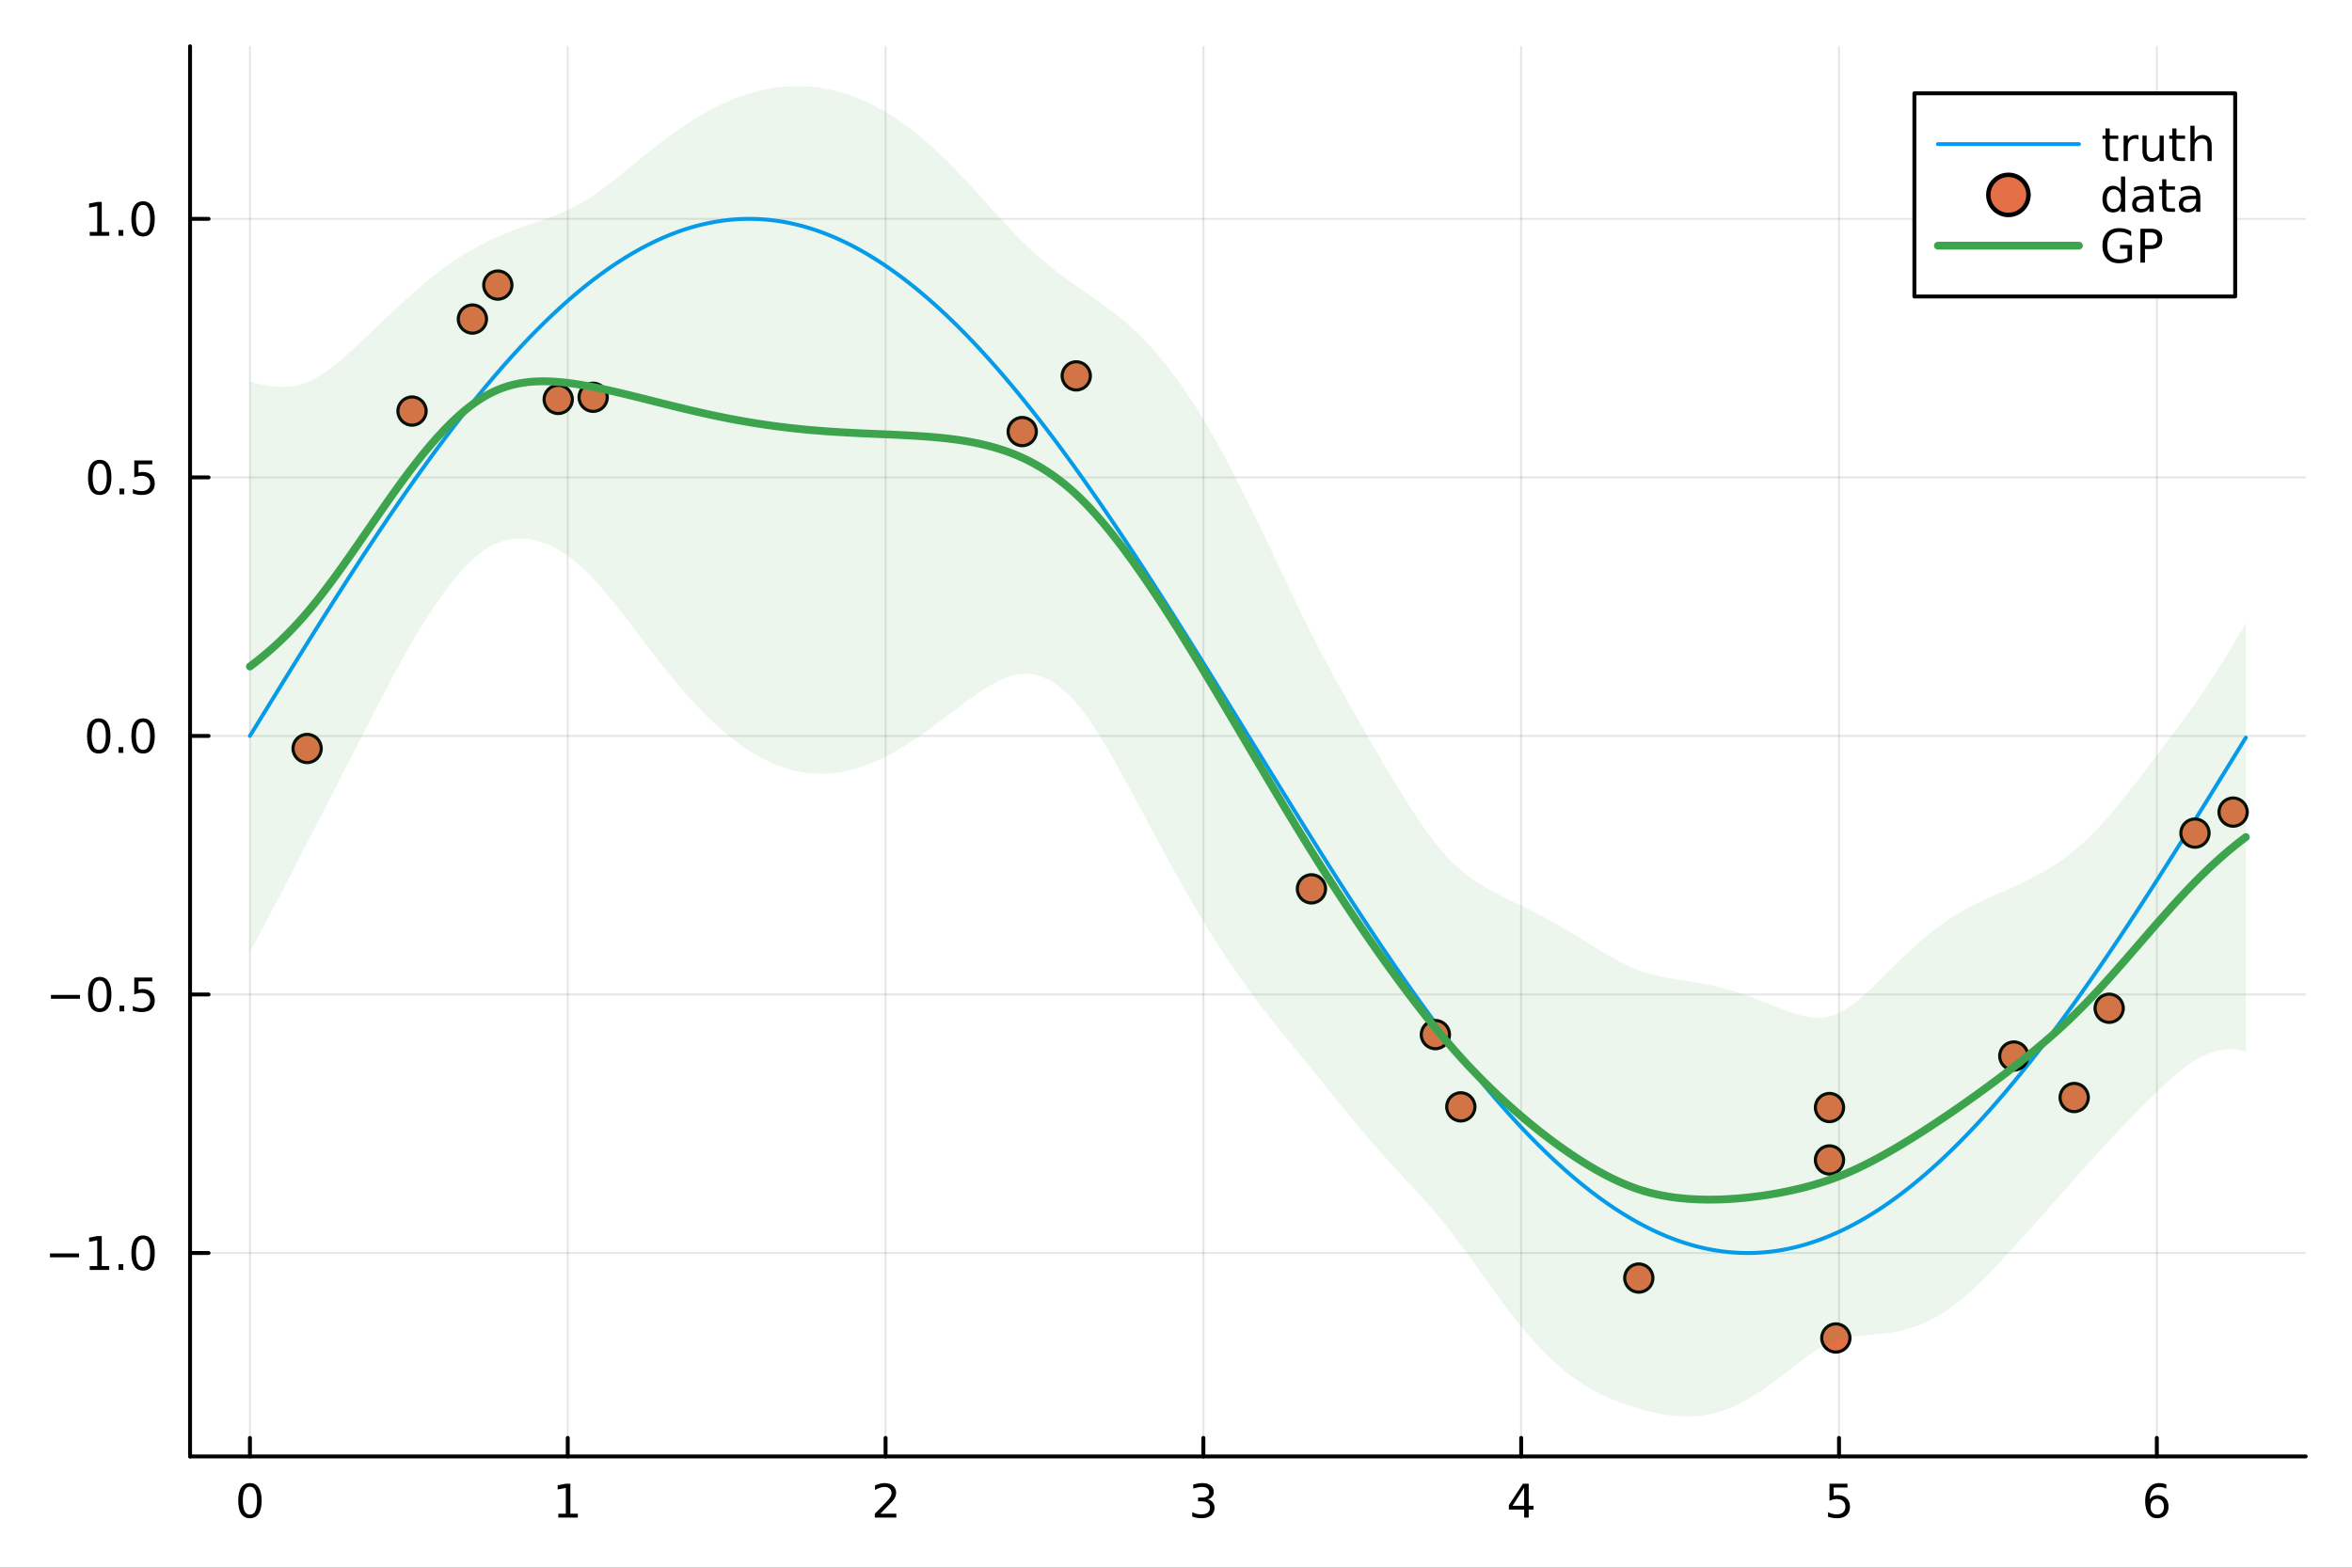 <?xml version="1.0" encoding="utf-8"?>
<svg xmlns="http://www.w3.org/2000/svg" xmlns:xlink="http://www.w3.org/1999/xlink" width="600" height="400" viewBox="0 0 2400 1600">
<rect x="0" y="0" width="2400" height="1600" fill="#333333" stroke="none"/>
<defs>
  <clipPath id="clip950">
    <rect x="0" y="0" width="2400" height="1600"/>
  </clipPath>
</defs>
<path clip-path="url(#clip950)" d="M0 1600 L2400 1600 L2400 0 L0 0  Z" fill="#ffffff" fill-rule="evenodd" fill-opacity="1"/>
<defs>
  <clipPath id="clip951">
    <rect x="480" y="0" width="1681" height="1600"/>
  </clipPath>
</defs>
<path clip-path="url(#clip950)" d="M193.936 1486.45 L2352.76 1486.45 L2352.76 47.244 L193.936 47.244  Z" fill="#ffffff" fill-rule="evenodd" fill-opacity="1"/>
<defs>
  <clipPath id="clip952">
    <rect x="193" y="47" width="2160" height="1440"/>
  </clipPath>
</defs>
<polyline clip-path="url(#clip952)" style="stroke:#000000; stroke-linecap:round; stroke-linejoin:round; stroke-width:2; stroke-opacity:0.1; fill:none" points="255.035,1486.45 255.035,47.244 "/>
<polyline clip-path="url(#clip952)" style="stroke:#000000; stroke-linecap:round; stroke-linejoin:round; stroke-width:2; stroke-opacity:0.1; fill:none" points="579.338,1486.45 579.338,47.244 "/>
<polyline clip-path="url(#clip952)" style="stroke:#000000; stroke-linecap:round; stroke-linejoin:round; stroke-width:2; stroke-opacity:0.1; fill:none" points="903.641,1486.45 903.641,47.244 "/>
<polyline clip-path="url(#clip952)" style="stroke:#000000; stroke-linecap:round; stroke-linejoin:round; stroke-width:2; stroke-opacity:0.1; fill:none" points="1227.94,1486.45 1227.94,47.244 "/>
<polyline clip-path="url(#clip952)" style="stroke:#000000; stroke-linecap:round; stroke-linejoin:round; stroke-width:2; stroke-opacity:0.1; fill:none" points="1552.25,1486.45 1552.25,47.244 "/>
<polyline clip-path="url(#clip952)" style="stroke:#000000; stroke-linecap:round; stroke-linejoin:round; stroke-width:2; stroke-opacity:0.1; fill:none" points="1876.55,1486.45 1876.55,47.244 "/>
<polyline clip-path="url(#clip952)" style="stroke:#000000; stroke-linecap:round; stroke-linejoin:round; stroke-width:2; stroke-opacity:0.1; fill:none" points="2200.85,1486.45 2200.85,47.244 "/>
<polyline clip-path="url(#clip952)" style="stroke:#000000; stroke-linecap:round; stroke-linejoin:round; stroke-width:2; stroke-opacity:0.1; fill:none" points="193.936,1278.83 2352.76,1278.83 "/>
<polyline clip-path="url(#clip952)" style="stroke:#000000; stroke-linecap:round; stroke-linejoin:round; stroke-width:2; stroke-opacity:0.1; fill:none" points="193.936,1014.96 2352.76,1014.96 "/>
<polyline clip-path="url(#clip952)" style="stroke:#000000; stroke-linecap:round; stroke-linejoin:round; stroke-width:2; stroke-opacity:0.1; fill:none" points="193.936,751.101 2352.76,751.101 "/>
<polyline clip-path="url(#clip952)" style="stroke:#000000; stroke-linecap:round; stroke-linejoin:round; stroke-width:2; stroke-opacity:0.1; fill:none" points="193.936,487.238 2352.76,487.238 "/>
<polyline clip-path="url(#clip952)" style="stroke:#000000; stroke-linecap:round; stroke-linejoin:round; stroke-width:2; stroke-opacity:0.1; fill:none" points="193.936,223.374 2352.76,223.374 "/>
<polyline clip-path="url(#clip950)" style="stroke:#000000; stroke-linecap:round; stroke-linejoin:round; stroke-width:4; stroke-opacity:1; fill:none" points="193.936,1486.45 2352.76,1486.45 "/>
<polyline clip-path="url(#clip950)" style="stroke:#000000; stroke-linecap:round; stroke-linejoin:round; stroke-width:4; stroke-opacity:1; fill:none" points="255.035,1486.45 255.035,1467.55 "/>
<polyline clip-path="url(#clip950)" style="stroke:#000000; stroke-linecap:round; stroke-linejoin:round; stroke-width:4; stroke-opacity:1; fill:none" points="579.338,1486.45 579.338,1467.55 "/>
<polyline clip-path="url(#clip950)" style="stroke:#000000; stroke-linecap:round; stroke-linejoin:round; stroke-width:4; stroke-opacity:1; fill:none" points="903.641,1486.45 903.641,1467.55 "/>
<polyline clip-path="url(#clip950)" style="stroke:#000000; stroke-linecap:round; stroke-linejoin:round; stroke-width:4; stroke-opacity:1; fill:none" points="1227.94,1486.45 1227.94,1467.55 "/>
<polyline clip-path="url(#clip950)" style="stroke:#000000; stroke-linecap:round; stroke-linejoin:round; stroke-width:4; stroke-opacity:1; fill:none" points="1552.25,1486.45 1552.25,1467.55 "/>
<polyline clip-path="url(#clip950)" style="stroke:#000000; stroke-linecap:round; stroke-linejoin:round; stroke-width:4; stroke-opacity:1; fill:none" points="1876.55,1486.45 1876.55,1467.55 "/>
<polyline clip-path="url(#clip950)" style="stroke:#000000; stroke-linecap:round; stroke-linejoin:round; stroke-width:4; stroke-opacity:1; fill:none" points="2200.85,1486.45 2200.85,1467.55 "/>
<path clip-path="url(#clip950)" d="M255.035 1517.37 Q251.424 1517.37 249.595 1520.93 Q247.789 1524.47 247.789 1531.6 Q247.789 1538.71 249.595 1542.27 Q251.424 1545.82 255.035 1545.82 Q258.669 1545.82 260.474 1542.27 Q262.303 1538.71 262.303 1531.6 Q262.303 1524.47 260.474 1520.93 Q258.669 1517.37 255.035 1517.37 M255.035 1513.66 Q260.845 1513.66 263.9 1518.27 Q266.979 1522.85 266.979 1531.6 Q266.979 1540.33 263.9 1544.94 Q260.845 1549.52 255.035 1549.52 Q249.225 1549.52 246.146 1544.94 Q243.09 1540.33 243.09 1531.6 Q243.09 1522.85 246.146 1518.27 Q249.225 1513.66 255.035 1513.66 Z" fill="#000000" fill-rule="nonzero" fill-opacity="1" /><path clip-path="url(#clip950)" d="M569.72 1544.91 L577.358 1544.91 L577.358 1518.55 L569.048 1520.21 L569.048 1515.95 L577.312 1514.29 L581.988 1514.29 L581.988 1544.91 L589.627 1544.91 L589.627 1548.85 L569.72 1548.85 L569.72 1544.91 Z" fill="#000000" fill-rule="nonzero" fill-opacity="1" /><path clip-path="url(#clip950)" d="M898.293 1544.91 L914.613 1544.91 L914.613 1548.85 L892.668 1548.85 L892.668 1544.91 Q895.33 1542.16 899.914 1537.53 Q904.52 1532.88 905.701 1531.53 Q907.946 1529.01 908.826 1527.27 Q909.729 1525.51 909.729 1523.82 Q909.729 1521.07 907.784 1519.33 Q905.863 1517.6 902.761 1517.6 Q900.562 1517.6 898.108 1518.36 Q895.678 1519.13 892.9 1520.68 L892.9 1515.95 Q895.724 1514.82 898.178 1514.24 Q900.631 1513.66 902.668 1513.66 Q908.039 1513.66 911.233 1516.35 Q914.428 1519.03 914.428 1523.52 Q914.428 1525.65 913.617 1527.57 Q912.83 1529.47 910.724 1532.07 Q910.145 1532.74 907.043 1535.95 Q903.942 1539.15 898.293 1544.91 Z" fill="#000000" fill-rule="nonzero" fill-opacity="1" /><path clip-path="url(#clip950)" d="M1232.19 1530.21 Q1235.55 1530.93 1237.42 1533.2 Q1239.32 1535.47 1239.32 1538.8 Q1239.32 1543.92 1235.8 1546.72 Q1232.28 1549.52 1225.8 1549.52 Q1223.63 1549.52 1221.31 1549.08 Q1219.02 1548.66 1216.57 1547.81 L1216.57 1543.29 Q1218.51 1544.43 1220.83 1545.01 Q1223.14 1545.58 1225.66 1545.58 Q1230.06 1545.58 1232.35 1543.85 Q1234.67 1542.11 1234.67 1538.8 Q1234.67 1535.75 1232.52 1534.03 Q1230.39 1532.3 1226.57 1532.3 L1222.54 1532.3 L1222.54 1528.45 L1226.75 1528.45 Q1230.2 1528.45 1232.03 1527.09 Q1233.86 1525.7 1233.86 1523.11 Q1233.86 1520.45 1231.96 1519.03 Q1230.08 1517.6 1226.57 1517.6 Q1224.64 1517.6 1222.45 1518.01 Q1220.25 1518.43 1217.61 1519.31 L1217.61 1515.14 Q1220.27 1514.4 1222.58 1514.03 Q1224.92 1513.66 1226.98 1513.66 Q1232.31 1513.66 1235.41 1516.09 Q1238.51 1518.5 1238.51 1522.62 Q1238.51 1525.49 1236.87 1527.48 Q1235.22 1529.45 1232.19 1530.21 Z" fill="#000000" fill-rule="nonzero" fill-opacity="1" /><path clip-path="url(#clip950)" d="M1555.26 1518.36 L1543.45 1536.81 L1555.26 1536.81 L1555.26 1518.36 M1554.03 1514.29 L1559.91 1514.29 L1559.91 1536.81 L1564.84 1536.81 L1564.84 1540.7 L1559.91 1540.7 L1559.91 1548.85 L1555.26 1548.85 L1555.26 1540.7 L1539.65 1540.7 L1539.65 1536.19 L1554.03 1514.29 Z" fill="#000000" fill-rule="nonzero" fill-opacity="1" /><path clip-path="url(#clip950)" d="M1866.83 1514.29 L1885.18 1514.29 L1885.18 1518.22 L1871.11 1518.22 L1871.11 1526.7 Q1872.13 1526.35 1873.15 1526.19 Q1874.17 1526 1875.18 1526 Q1880.97 1526 1884.35 1529.17 Q1887.73 1532.34 1887.73 1537.76 Q1887.73 1543.34 1884.26 1546.44 Q1880.79 1549.52 1874.47 1549.52 Q1872.29 1549.52 1870.02 1549.15 Q1867.78 1548.78 1865.37 1548.04 L1865.37 1543.34 Q1867.45 1544.47 1869.67 1545.03 Q1871.9 1545.58 1874.37 1545.58 Q1878.38 1545.58 1880.72 1543.48 Q1883.05 1541.37 1883.05 1537.76 Q1883.05 1534.15 1880.72 1532.04 Q1878.38 1529.94 1874.37 1529.94 Q1872.5 1529.94 1870.62 1530.35 Q1868.77 1530.77 1866.83 1531.65 L1866.83 1514.29 Z" fill="#000000" fill-rule="nonzero" fill-opacity="1" /><path clip-path="url(#clip950)" d="M2201.26 1529.7 Q2198.11 1529.7 2196.26 1531.86 Q2194.43 1534.01 2194.43 1537.76 Q2194.43 1541.49 2196.26 1543.66 Q2198.11 1545.82 2201.26 1545.82 Q2204.41 1545.82 2206.23 1543.66 Q2208.09 1541.49 2208.09 1537.76 Q2208.09 1534.01 2206.23 1531.86 Q2204.41 1529.7 2201.26 1529.7 M2210.54 1515.05 L2210.54 1519.31 Q2208.78 1518.48 2206.98 1518.04 Q2205.19 1517.6 2203.43 1517.6 Q2198.8 1517.6 2196.35 1520.72 Q2193.92 1523.85 2193.57 1530.17 Q2194.94 1528.15 2197 1527.09 Q2199.06 1526 2201.54 1526 Q2206.74 1526 2209.75 1529.17 Q2212.79 1532.32 2212.79 1537.76 Q2212.79 1543.08 2209.64 1546.3 Q2206.49 1549.52 2201.26 1549.52 Q2195.26 1549.52 2192.09 1544.94 Q2188.92 1540.33 2188.92 1531.6 Q2188.92 1523.41 2192.81 1518.55 Q2196.7 1513.66 2203.25 1513.66 Q2205.01 1513.66 2206.79 1514.01 Q2208.6 1514.36 2210.54 1515.05 Z" fill="#000000" fill-rule="nonzero" fill-opacity="1" /><polyline clip-path="url(#clip950)" style="stroke:#000000; stroke-linecap:round; stroke-linejoin:round; stroke-width:4; stroke-opacity:1; fill:none" points="193.936,1486.45 193.936,47.244 "/>
<polyline clip-path="url(#clip950)" style="stroke:#000000; stroke-linecap:round; stroke-linejoin:round; stroke-width:4; stroke-opacity:1; fill:none" points="193.936,1278.83 212.834,1278.83 "/>
<polyline clip-path="url(#clip950)" style="stroke:#000000; stroke-linecap:round; stroke-linejoin:round; stroke-width:4; stroke-opacity:1; fill:none" points="193.936,1014.96 212.834,1014.96 "/>
<polyline clip-path="url(#clip950)" style="stroke:#000000; stroke-linecap:round; stroke-linejoin:round; stroke-width:4; stroke-opacity:1; fill:none" points="193.936,751.101 212.834,751.101 "/>
<polyline clip-path="url(#clip950)" style="stroke:#000000; stroke-linecap:round; stroke-linejoin:round; stroke-width:4; stroke-opacity:1; fill:none" points="193.936,487.238 212.834,487.238 "/>
<polyline clip-path="url(#clip950)" style="stroke:#000000; stroke-linecap:round; stroke-linejoin:round; stroke-width:4; stroke-opacity:1; fill:none" points="193.936,223.374 212.834,223.374 "/>
<path clip-path="url(#clip950)" d="M50.992 1279.28 L80.668 1279.28 L80.668 1283.21 L50.992 1283.21 L50.992 1279.28 Z" fill="#000000" fill-rule="nonzero" fill-opacity="1" /><path clip-path="url(#clip950)" d="M91.571 1292.17 L99.21 1292.17 L99.21 1265.81 L90.899 1267.47 L90.899 1263.21 L99.163 1261.55 L103.839 1261.55 L103.839 1292.17 L111.478 1292.17 L111.478 1296.11 L91.571 1296.11 L91.571 1292.17 Z" fill="#000000" fill-rule="nonzero" fill-opacity="1" /><path clip-path="url(#clip950)" d="M120.922 1290.23 L125.807 1290.23 L125.807 1296.11 L120.922 1296.11 L120.922 1290.23 Z" fill="#000000" fill-rule="nonzero" fill-opacity="1" /><path clip-path="url(#clip950)" d="M145.992 1264.63 Q142.381 1264.63 140.552 1268.19 Q138.746 1271.73 138.746 1278.86 Q138.746 1285.97 140.552 1289.53 Q142.381 1293.08 145.992 1293.08 Q149.626 1293.08 151.431 1289.53 Q153.26 1285.97 153.26 1278.86 Q153.26 1271.73 151.431 1268.19 Q149.626 1264.63 145.992 1264.63 M145.992 1260.92 Q151.802 1260.92 154.857 1265.53 Q157.936 1270.11 157.936 1278.86 Q157.936 1287.59 154.857 1292.2 Q151.802 1296.78 145.992 1296.78 Q140.181 1296.78 137.103 1292.2 Q134.047 1287.59 134.047 1278.86 Q134.047 1270.11 137.103 1265.53 Q140.181 1260.92 145.992 1260.92 Z" fill="#000000" fill-rule="nonzero" fill-opacity="1" /><path clip-path="url(#clip950)" d="M51.987 1015.42 L81.663 1015.42 L81.663 1019.35 L51.987 1019.35 L51.987 1015.42 Z" fill="#000000" fill-rule="nonzero" fill-opacity="1" /><path clip-path="url(#clip950)" d="M101.756 1000.76 Q98.145 1000.76 96.316 1004.33 Q94.51 1007.87 94.51 1015 Q94.51 1022.11 96.316 1025.67 Q98.145 1029.21 101.756 1029.21 Q105.39 1029.21 107.196 1025.67 Q109.024 1022.11 109.024 1015 Q109.024 1007.87 107.196 1004.33 Q105.39 1000.76 101.756 1000.76 M101.756 997.059 Q107.566 997.059 110.621 1001.67 Q113.7 1006.25 113.7 1015 Q113.7 1023.73 110.621 1028.33 Q107.566 1032.92 101.756 1032.92 Q95.946 1032.92 92.867 1028.33 Q89.811 1023.73 89.811 1015 Q89.811 1006.25 92.867 1001.67 Q95.946 997.059 101.756 997.059 Z" fill="#000000" fill-rule="nonzero" fill-opacity="1" /><path clip-path="url(#clip950)" d="M121.918 1026.36 L126.802 1026.36 L126.802 1032.24 L121.918 1032.24 L121.918 1026.36 Z" fill="#000000" fill-rule="nonzero" fill-opacity="1" /><path clip-path="url(#clip950)" d="M137.033 997.684 L155.39 997.684 L155.39 1001.62 L141.316 1001.62 L141.316 1010.09 Q142.334 1009.74 143.353 1009.58 Q144.371 1009.4 145.39 1009.4 Q151.177 1009.4 154.556 1012.57 Q157.936 1015.74 157.936 1021.16 Q157.936 1026.74 154.464 1029.84 Q150.992 1032.92 144.672 1032.92 Q142.496 1032.92 140.228 1032.55 Q137.982 1032.17 135.575 1031.43 L135.575 1026.74 Q137.658 1027.87 139.881 1028.43 Q142.103 1028.98 144.58 1028.98 Q148.584 1028.98 150.922 1026.87 Q153.26 1024.77 153.26 1021.16 Q153.26 1017.55 150.922 1015.44 Q148.584 1013.33 144.58 1013.33 Q142.705 1013.33 140.83 1013.75 Q138.978 1014.17 137.033 1015.05 L137.033 997.684 Z" fill="#000000" fill-rule="nonzero" fill-opacity="1" /><path clip-path="url(#clip950)" d="M100.76 736.9 Q97.149 736.9 95.321 740.465 Q93.515 744.006 93.515 751.136 Q93.515 758.242 95.321 761.807 Q97.149 765.349 100.76 765.349 Q104.395 765.349 106.2 761.807 Q108.029 758.242 108.029 751.136 Q108.029 744.006 106.2 740.465 Q104.395 736.9 100.76 736.9 M100.76 733.196 Q106.571 733.196 109.626 737.802 Q112.705 742.386 112.705 751.136 Q112.705 759.863 109.626 764.469 Q106.571 769.052 100.76 769.052 Q94.95 769.052 91.871 764.469 Q88.816 759.863 88.816 751.136 Q88.816 742.386 91.871 737.802 Q94.95 733.196 100.76 733.196 Z" fill="#000000" fill-rule="nonzero" fill-opacity="1" /><path clip-path="url(#clip950)" d="M120.922 762.501 L125.807 762.501 L125.807 768.381 L120.922 768.381 L120.922 762.501 Z" fill="#000000" fill-rule="nonzero" fill-opacity="1" /><path clip-path="url(#clip950)" d="M145.992 736.9 Q142.381 736.9 140.552 740.465 Q138.746 744.006 138.746 751.136 Q138.746 758.242 140.552 761.807 Q142.381 765.349 145.992 765.349 Q149.626 765.349 151.431 761.807 Q153.26 758.242 153.26 751.136 Q153.26 744.006 151.431 740.465 Q149.626 736.9 145.992 736.9 M145.992 733.196 Q151.802 733.196 154.857 737.802 Q157.936 742.386 157.936 751.136 Q157.936 759.863 154.857 764.469 Q151.802 769.052 145.992 769.052 Q140.181 769.052 137.103 764.469 Q134.047 759.863 134.047 751.136 Q134.047 742.386 137.103 737.802 Q140.181 733.196 145.992 733.196 Z" fill="#000000" fill-rule="nonzero" fill-opacity="1" /><path clip-path="url(#clip950)" d="M101.756 473.036 Q98.145 473.036 96.316 476.601 Q94.51 480.143 94.51 487.272 Q94.51 494.379 96.316 497.944 Q98.145 501.485 101.756 501.485 Q105.39 501.485 107.196 497.944 Q109.024 494.379 109.024 487.272 Q109.024 480.143 107.196 476.601 Q105.39 473.036 101.756 473.036 M101.756 469.333 Q107.566 469.333 110.621 473.939 Q113.7 478.522 113.7 487.272 Q113.7 495.999 110.621 500.606 Q107.566 505.189 101.756 505.189 Q95.946 505.189 92.867 500.606 Q89.811 495.999 89.811 487.272 Q89.811 478.522 92.867 473.939 Q95.946 469.333 101.756 469.333 Z" fill="#000000" fill-rule="nonzero" fill-opacity="1" /><path clip-path="url(#clip950)" d="M121.918 498.638 L126.802 498.638 L126.802 504.518 L121.918 504.518 L121.918 498.638 Z" fill="#000000" fill-rule="nonzero" fill-opacity="1" /><path clip-path="url(#clip950)" d="M137.033 469.958 L155.39 469.958 L155.39 473.893 L141.316 473.893 L141.316 482.365 Q142.334 482.018 143.353 481.856 Q144.371 481.671 145.39 481.671 Q151.177 481.671 154.556 484.842 Q157.936 488.013 157.936 493.43 Q157.936 499.008 154.464 502.11 Q150.992 505.189 144.672 505.189 Q142.496 505.189 140.228 504.819 Q137.982 504.448 135.575 503.707 L135.575 499.008 Q137.658 500.143 139.881 500.698 Q142.103 501.254 144.58 501.254 Q148.584 501.254 150.922 499.147 Q153.26 497.041 153.26 493.43 Q153.26 489.819 150.922 487.712 Q148.584 485.606 144.58 485.606 Q142.705 485.606 140.83 486.022 Q138.978 486.439 137.033 487.319 L137.033 469.958 Z" fill="#000000" fill-rule="nonzero" fill-opacity="1" /><path clip-path="url(#clip950)" d="M91.571 236.719 L99.21 236.719 L99.21 210.353 L90.899 212.02 L90.899 207.761 L99.163 206.094 L103.839 206.094 L103.839 236.719 L111.478 236.719 L111.478 240.654 L91.571 240.654 L91.571 236.719 Z" fill="#000000" fill-rule="nonzero" fill-opacity="1" /><path clip-path="url(#clip950)" d="M120.922 234.775 L125.807 234.775 L125.807 240.654 L120.922 240.654 L120.922 234.775 Z" fill="#000000" fill-rule="nonzero" fill-opacity="1" /><path clip-path="url(#clip950)" d="M145.992 209.173 Q142.381 209.173 140.552 212.738 Q138.746 216.279 138.746 223.409 Q138.746 230.515 140.552 234.08 Q142.381 237.622 145.992 237.622 Q149.626 237.622 151.431 234.08 Q153.26 230.515 153.26 223.409 Q153.26 216.279 151.431 212.738 Q149.626 209.173 145.992 209.173 M145.992 205.469 Q151.802 205.469 154.857 210.076 Q157.936 214.659 157.936 223.409 Q157.936 232.136 154.857 236.742 Q151.802 241.326 145.992 241.326 Q140.181 241.326 137.103 236.742 Q134.047 232.136 134.047 223.409 Q134.047 214.659 137.103 210.076 Q140.181 205.469 145.992 205.469 Z" fill="#000000" fill-rule="nonzero" fill-opacity="1" /><polyline clip-path="url(#clip952)" style="stroke:#009af9; stroke-linecap:round; stroke-linejoin:round; stroke-width:4; stroke-opacity:1; fill:none" points="255.035,751.101 258.278,745.824 261.521,740.547 264.764,735.272 268.007,729.998 271.25,724.726 274.493,719.456 277.736,714.19 280.979,708.928 284.222,703.67 287.465,698.416 290.708,693.168 293.951,687.926 297.194,682.69 300.437,677.46 303.68,672.239 306.923,667.025 310.166,661.819 313.409,656.622 316.652,651.435 319.895,646.258 323.138,641.091 326.381,635.935 329.624,630.791 332.867,625.659 336.11,620.539 339.353,615.433 342.596,610.34 345.84,605.261 349.083,600.196 352.326,595.147 355.569,590.113 358.812,585.096 362.055,580.095 365.298,575.111 368.541,570.145 371.784,565.196 375.027,560.267 378.27,555.356 381.513,550.465 384.756,545.595 387.999,540.744 391.242,535.915 394.485,531.107 397.728,526.321 400.971,521.558 404.214,516.818 407.457,512.101 410.7,507.408 413.943,502.739 417.186,498.095 420.429,493.477 423.672,488.884 426.915,484.318 430.158,479.778 433.401,475.265 436.644,470.78 439.887,466.323 443.13,461.894 446.373,457.494 449.616,453.124 452.859,448.784 456.103,444.473 459.346,440.194 462.589,435.945 465.832,431.728 469.075,427.543 472.318,423.39 475.561,419.27 478.804,415.183 482.047,411.13 485.29,407.111 488.533,403.126 491.776,399.176 495.019,395.261 498.262,391.382 501.505,387.539 504.748,383.732 507.991,379.962 511.234,376.229 514.477,372.533 517.72,368.875 520.963,365.256 524.206,361.675 527.449,358.133 530.692,354.63 533.935,351.167 537.178,347.744 540.421,344.361 543.664,341.019 546.907,337.718 550.15,334.459 553.393,331.241 556.636,328.065 559.879,324.931 563.122,321.84 566.366,318.792 569.609,315.787 572.852,312.825 576.095,309.908 579.338,307.034 582.581,304.205 585.824,301.421 589.067,298.681 592.31,295.987 595.553,293.339 598.796,290.736 602.039,288.179 605.282,285.668 608.525,283.204 611.768,280.787 615.011,278.417 618.254,276.094 621.497,273.818 624.74,271.591 627.983,269.411 631.226,267.279 634.469,265.196 637.712,263.162 640.955,261.176 644.198,259.239 647.441,257.351 650.684,255.513 653.927,253.724 657.17,251.985 660.413,250.296 663.656,248.657 666.899,247.069 670.142,245.53 673.385,244.043 676.629,242.606 679.872,241.219 683.115,239.884 686.358,238.6 689.601,237.367 692.844,236.186 696.087,235.056 699.33,233.977 702.573,232.951 705.816,231.976 709.059,231.053 712.302,230.182 715.545,229.363 718.788,228.596 722.031,227.882 725.274,227.22 728.517,226.61 731.76,226.053 735.003,225.548 738.246,225.096 741.489,224.696 744.732,224.349 747.975,224.055 751.218,223.813 754.461,223.624 757.704,223.488 760.947,223.405 764.19,223.374 767.433,223.397 770.676,223.472 773.919,223.599 777.162,223.78 780.405,224.013 783.648,224.299 786.892,224.637 790.135,225.029 793.378,225.472 796.621,225.969 799.864,226.518 803.107,227.119 806.35,227.773 809.593,228.479 812.836,229.237 816.079,230.048 819.322,230.911 822.565,231.825 825.808,232.792 829.051,233.81 832.294,234.88 835.537,236.002 838.78,237.176 842.023,238.4 845.266,239.676 848.509,241.003 851.752,242.381 854.995,243.81 858.238,245.29 861.481,246.82 864.724,248.401 867.967,250.032 871.21,251.713 874.453,253.444 877.696,255.225 880.939,257.055 884.182,258.935 887.425,260.864 890.668,262.842 893.911,264.869 897.155,266.944 900.398,269.068 903.641,271.24 906.884,273.46 910.127,275.728 913.37,278.044 916.613,280.406 919.856,282.816 923.099,285.273 926.342,287.776 929.585,290.325 932.828,292.921 936.071,295.562 939.314,298.249 942.557,300.981 945.8,303.759 949.043,306.581 952.286,309.447 955.529,312.358 958.772,315.312 962.015,318.31 965.258,321.352 968.501,324.436 971.744,327.563 974.987,330.732 978.23,333.943 981.473,337.197 984.716,340.491 987.959,343.826 991.202,347.203 994.445,350.619 997.688,354.076 1000.93,357.572 1004.17,361.108 1007.42,364.683 1010.66,368.296 1013.9,371.948 1017.15,375.637 1020.39,379.365 1023.63,383.129 1026.88,386.93 1030.12,390.767 1033.36,394.641 1036.6,398.55 1039.85,402.495 1043.09,406.474 1046.33,410.488 1049.58,414.536 1052.82,418.617 1056.06,422.732 1059.31,426.879 1062.55,431.059 1065.79,435.271 1069.04,439.515 1072.28,443.79 1075.52,448.095 1078.76,452.431 1082.01,456.796 1085.25,461.191 1088.49,465.616 1091.74,470.068 1094.98,474.549 1098.22,479.057 1101.47,483.593 1104.71,488.155 1107.95,492.744 1111.19,497.358 1114.44,501.998 1117.68,506.663 1120.92,511.352 1124.17,516.065 1127.41,520.802 1130.65,525.561 1133.9,530.343 1137.14,535.148 1140.38,539.974 1143.62,544.821 1146.87,549.688 1150.11,554.576 1153.35,559.484 1156.6,564.41 1159.84,569.355 1163.08,574.319 1166.33,579.3 1169.57,584.298 1172.81,589.313 1176.06,594.344 1179.3,599.391 1182.54,604.453 1185.78,609.53 1189.03,614.621 1192.27,619.725 1195.51,624.843 1198.76,629.973 1202,635.115 1205.24,640.269 1208.49,645.434 1211.73,650.61 1214.97,655.796 1218.21,660.991 1221.46,666.195 1224.7,671.408 1227.94,676.628 1231.19,681.856 1234.43,687.091 1237.67,692.333 1240.92,697.58 1244.16,702.833 1247.4,708.09 1250.64,713.352 1253.89,718.617 1257.13,723.886 1260.37,729.158 1263.62,734.432 1266.86,739.707 1270.1,744.983 1273.35,750.261 1276.59,755.538 1279.83,760.815 1283.08,766.09 1286.32,771.365 1289.56,776.637 1292.8,781.907 1296.05,787.173 1299.29,792.436 1302.53,797.695 1305.78,802.949 1309.02,808.199 1312.26,813.442 1315.51,818.679 1318.75,823.909 1321.99,829.132 1325.23,834.348 1328.48,839.555 1331.72,844.753 1334.96,849.941 1338.21,855.12 1341.45,860.289 1344.69,865.446 1347.94,870.592 1351.18,875.727 1354.42,880.848 1357.66,885.957 1360.91,891.052 1364.15,896.133 1367.39,901.2 1370.64,906.252 1373.88,911.288 1377.12,916.308 1380.37,921.312 1383.61,926.299 1386.85,931.268 1390.1,936.219 1393.34,941.151 1396.58,946.065 1399.82,950.959 1403.07,955.833 1406.31,960.687 1409.55,965.519 1412.8,970.331 1416.04,975.12 1419.28,979.887 1422.53,984.631 1425.77,989.352 1429.01,994.048 1432.25,998.721 1435.5,1003.37 1438.74,1007.99 1441.98,1012.59 1445.23,1017.16 1448.47,1021.7 1451.71,1026.22 1454.96,1030.71 1458.2,1035.17 1461.44,1039.6 1464.68,1044.01 1467.93,1048.38 1471.17,1052.73 1474.41,1057.04 1477.66,1061.33 1480.9,1065.58 1484.14,1069.8 1487.39,1073.99 1490.63,1078.15 1493.87,1082.28 1497.11,1086.37 1500.36,1090.43 1503.6,1094.45 1506.84,1098.44 1510.09,1102.4 1513.33,1106.32 1516.57,1110.2 1519.82,1114.05 1523.06,1117.87 1526.3,1121.64 1529.55,1125.38 1532.79,1129.08 1536.03,1132.75 1539.27,1136.37 1542.52,1139.96 1545.76,1143.51 1549,1147.02 1552.25,1150.49 1555.49,1153.92 1558.73,1157.3 1561.98,1160.65 1565.22,1163.96 1568.46,1167.23 1571.7,1170.45 1574.95,1173.63 1578.19,1176.77 1581.43,1179.87 1584.68,1182.93 1587.92,1185.94 1591.16,1188.91 1594.41,1191.83 1597.65,1194.71 1600.89,1197.55 1604.13,1200.34 1607.38,1203.09 1610.62,1205.79 1613.86,1208.44 1617.11,1211.05 1620.35,1213.62 1623.59,1216.14 1626.84,1218.61 1630.08,1221.03 1633.32,1223.41 1636.57,1225.74 1639.81,1228.02 1643.05,1230.26 1646.29,1232.45 1649.54,1234.59 1652.78,1236.68 1656.02,1238.72 1659.27,1240.71 1662.51,1242.66 1665.75,1244.55 1669,1246.4 1672.24,1248.2 1675.48,1249.94 1678.72,1251.64 1681.97,1253.29 1685.21,1254.88 1688.45,1256.43 1691.7,1257.93 1694.94,1259.37 1698.18,1260.77 1701.43,1262.11 1704.67,1263.4 1707.91,1264.64 1711.15,1265.83 1714.4,1266.97 1717.64,1268.06 1720.88,1269.09 1724.13,1270.07 1727.37,1271.01 1730.61,1271.88 1733.86,1272.71 1737.1,1273.49 1740.34,1274.21 1743.59,1274.88 1746.83,1275.5 1750.07,1276.06 1753.31,1276.58 1756.56,1277.04 1759.8,1277.45 1763.04,1277.8 1766.29,1278.1 1769.53,1278.35 1772.77,1278.55 1776.02,1278.7 1779.26,1278.79 1782.5,1278.83 1785.74,1278.81 1788.99,1278.75 1792.23,1278.63 1795.47,1278.45 1798.72,1278.23 1801.96,1277.95 1805.2,1277.62 1808.45,1277.24 1811.69,1276.8 1814.93,1276.32 1818.17,1275.78 1821.42,1275.18 1824.66,1274.54 1827.9,1273.84 1831.15,1273.09 1834.39,1272.29 1837.63,1271.43 1840.88,1270.53 1844.12,1269.57 1847.36,1268.56 1850.61,1267.5 1853.85,1266.38 1857.09,1265.22 1860.33,1264 1863.58,1262.73 1866.82,1261.41 1870.06,1260.04 1873.31,1258.62 1876.55,1257.15 1879.79,1255.63 1883.04,1254.06 1886.28,1252.43 1889.52,1250.76 1892.76,1249.04 1896.01,1247.26 1899.25,1245.44 1902.49,1243.57 1905.74,1241.65 1908.98,1239.68 1912.22,1237.66 1915.47,1235.59 1918.71,1233.48 1921.95,1231.31 1925.19,1229.1 1928.44,1226.84 1931.68,1224.53 1934.92,1222.18 1938.17,1219.77 1941.41,1217.32 1944.65,1214.83 1947.9,1212.29 1951.14,1209.7 1954.38,1207.06 1957.63,1204.38 1960.87,1201.66 1964.11,1198.89 1967.35,1196.07 1970.6,1193.21 1973.84,1190.31 1977.08,1187.36 1980.33,1184.37 1983.57,1181.34 1986.81,1178.26 1990.06,1175.14 1993.3,1171.98 1996.54,1168.77 1999.78,1165.53 2003.03,1162.24 2006.27,1158.91 2009.51,1155.54 2012.76,1152.13 2016,1148.68 2019.24,1145.19 2022.49,1141.66 2025.73,1138.09 2028.97,1134.48 2032.21,1130.84 2035.46,1127.15 2038.7,1123.43 2041.94,1119.68 2045.19,1115.88 2048.43,1112.05 2051.67,1108.18 2054.92,1104.28 2058.16,1100.34 2061.4,1096.36 2064.65,1092.36 2067.89,1088.31 2071.13,1084.24 2074.37,1080.13 2077.62,1075.99 2080.86,1071.81 2084.1,1067.6 2087.35,1063.37 2090.59,1059.1 2093.83,1054.79 2097.08,1050.46 2100.32,1046.1 2103.56,1041.71 2106.8,1037.29 2110.05,1032.85 2113.29,1028.37 2116.53,1023.86 2119.78,1019.33 2123.02,1014.78 2126.26,1010.19 2129.51,1005.58 2132.75,1000.94 2135.99,996.284 2139.23,991.599 2142.48,986.889 2145.72,982.156 2148.96,977.4 2152.21,972.622 2155.45,967.821 2158.69,962.998 2161.94,958.155 2165.18,953.29 2168.42,948.406 2171.67,943.501 2174.91,938.578 2178.15,933.636 2181.39,928.675 2184.64,923.697 2187.88,918.701 2191.12,913.689 2194.37,908.66 2197.61,903.616 2200.85,898.556 2204.1,893.482 2207.34,888.393 2210.58,883.291 2213.82,878.175 2217.07,873.047 2220.31,867.907 2223.55,862.754 2226.8,857.591 2230.04,852.417 2233.28,847.233 2236.53,842.039 2239.77,836.837 2243.01,831.625 2246.25,826.406 2249.5,821.179 2252.74,815.945 2255.98,810.704 2259.23,805.458 2262.47,800.206 2265.71,794.95 2268.96,789.688 2272.2,784.423 2275.44,779.155 2278.69,773.884 2281.93,768.611 2285.17,763.335 2288.41,758.059 2291.66,752.782 "/>
<circle clip-path="url(#clip952)" cx="1490.63" cy="1129.67" r="14.4" fill="#e26f46" fill-rule="evenodd" fill-opacity="1" stroke="#000000" stroke-opacity="1" stroke-width="3.2"/>
<circle clip-path="url(#clip952)" cx="1338.21" cy="907.175" r="14.4" fill="#e26f46" fill-rule="evenodd" fill-opacity="1" stroke="#000000" stroke-opacity="1" stroke-width="3.2"/>
<circle clip-path="url(#clip952)" cx="1866.82" cy="1130.35" r="14.4" fill="#e26f46" fill-rule="evenodd" fill-opacity="1" stroke="#000000" stroke-opacity="1" stroke-width="3.2"/>
<circle clip-path="url(#clip952)" cx="569.609" cy="407.652" r="14.4" fill="#e26f46" fill-rule="evenodd" fill-opacity="1" stroke="#000000" stroke-opacity="1" stroke-width="3.2"/>
<circle clip-path="url(#clip952)" cx="420.429" cy="419.53" r="14.4" fill="#e26f46" fill-rule="evenodd" fill-opacity="1" stroke="#000000" stroke-opacity="1" stroke-width="3.2"/>
<circle clip-path="url(#clip952)" cx="605.282" cy="405.477" r="14.4" fill="#e26f46" fill-rule="evenodd" fill-opacity="1" stroke="#000000" stroke-opacity="1" stroke-width="3.2"/>
<circle clip-path="url(#clip952)" cx="1464.68" cy="1055.93" r="14.4" fill="#e26f46" fill-rule="evenodd" fill-opacity="1" stroke="#000000" stroke-opacity="1" stroke-width="3.2"/>
<circle clip-path="url(#clip952)" cx="313.409" cy="763.917" r="14.4" fill="#e26f46" fill-rule="evenodd" fill-opacity="1" stroke="#000000" stroke-opacity="1" stroke-width="3.2"/>
<circle clip-path="url(#clip952)" cx="1098.22" cy="383.633" r="14.4" fill="#e26f46" fill-rule="evenodd" fill-opacity="1" stroke="#000000" stroke-opacity="1" stroke-width="3.2"/>
<circle clip-path="url(#clip952)" cx="2152.21" cy="1029.03" r="14.4" fill="#e26f46" fill-rule="evenodd" fill-opacity="1" stroke="#000000" stroke-opacity="1" stroke-width="3.2"/>
<circle clip-path="url(#clip952)" cx="2054.92" cy="1077.78" r="14.4" fill="#e26f46" fill-rule="evenodd" fill-opacity="1" stroke="#000000" stroke-opacity="1" stroke-width="3.2"/>
<circle clip-path="url(#clip952)" cx="482.047" cy="325.629" r="14.4" fill="#e26f46" fill-rule="evenodd" fill-opacity="1" stroke="#000000" stroke-opacity="1" stroke-width="3.2"/>
<circle clip-path="url(#clip952)" cx="2239.77" cy="850.273" r="14.4" fill="#e26f46" fill-rule="evenodd" fill-opacity="1" stroke="#000000" stroke-opacity="1" stroke-width="3.2"/>
<circle clip-path="url(#clip952)" cx="1873.31" cy="1365.56" r="14.4" fill="#e26f46" fill-rule="evenodd" fill-opacity="1" stroke="#000000" stroke-opacity="1" stroke-width="3.2"/>
<circle clip-path="url(#clip952)" cx="507.991" cy="290.957" r="14.4" fill="#e26f46" fill-rule="evenodd" fill-opacity="1" stroke="#000000" stroke-opacity="1" stroke-width="3.2"/>
<circle clip-path="url(#clip952)" cx="1043.09" cy="440.483" r="14.4" fill="#e26f46" fill-rule="evenodd" fill-opacity="1" stroke="#000000" stroke-opacity="1" stroke-width="3.2"/>
<circle clip-path="url(#clip952)" cx="1672.24" cy="1304.4" r="14.4" fill="#e26f46" fill-rule="evenodd" fill-opacity="1" stroke="#000000" stroke-opacity="1" stroke-width="3.2"/>
<circle clip-path="url(#clip952)" cx="2278.69" cy="828.835" r="14.4" fill="#e26f46" fill-rule="evenodd" fill-opacity="1" stroke="#000000" stroke-opacity="1" stroke-width="3.2"/>
<circle clip-path="url(#clip952)" cx="1866.82" cy="1183.85" r="14.4" fill="#e26f46" fill-rule="evenodd" fill-opacity="1" stroke="#000000" stroke-opacity="1" stroke-width="3.2"/>
<circle clip-path="url(#clip952)" cx="2116.53" cy="1120.15" r="14.4" fill="#e26f46" fill-rule="evenodd" fill-opacity="1" stroke="#000000" stroke-opacity="1" stroke-width="3.2"/>
<path clip-path="url(#clip952)" d="M255.035 971.195 L258.278 965.335 L261.521 959.422 L264.764 953.458 L268.007 947.447 L271.25 941.39 L274.493 935.291 L277.736 929.154 L280.979 922.98 L284.222 916.775 L287.465 910.541 L290.708 904.282 L293.951 898.003 L297.194 891.708 L300.437 885.4 L303.68 879.083 L306.923 872.763 L310.166 866.443 L313.409 860.127 L316.652 853.818 L319.895 847.516 L323.138 841.22 L326.381 834.927 L329.624 828.637 L332.867 822.348 L336.11 816.058 L339.353 809.767 L342.596 803.472 L345.84 797.174 L349.083 790.871 L352.326 784.563 L355.569 778.25 L358.812 771.933 L362.055 765.613 L365.298 759.29 L368.541 752.967 L371.784 746.645 L375.027 740.328 L378.27 734.019 L381.513 727.721 L384.756 721.439 L387.999 715.179 L391.242 708.945 L394.485 702.744 L397.728 696.582 L400.971 690.467 L404.214 684.407 L407.457 678.41 L410.7 672.486 L413.943 666.643 L417.186 660.892 L420.429 655.243 L423.672 649.706 L426.915 644.281 L430.158 638.967 L433.401 633.766 L436.644 628.676 L439.887 623.699 L443.13 618.838 L446.373 614.093 L449.616 609.469 L452.859 604.97 L456.103 600.6 L459.346 596.364 L462.589 592.27 L465.832 588.324 L469.075 584.534 L472.318 580.909 L475.561 577.459 L478.804 574.193 L482.047 571.123 L485.29 568.259 L488.533 565.6 L491.776 563.148 L495.019 560.902 L498.262 558.863 L501.505 557.034 L504.748 555.415 L507.991 554.01 L511.234 552.819 L514.477 551.836 L517.72 551.05 L520.963 550.453 L524.206 550.037 L527.449 549.796 L530.692 549.723 L533.935 549.812 L537.178 550.06 L540.421 550.464 L543.664 551.02 L546.907 551.726 L550.15 552.584 L553.393 553.591 L556.636 554.749 L559.879 556.06 L563.122 557.525 L566.366 559.148 L569.609 560.93 L572.852 562.875 L576.095 564.979 L579.338 567.238 L582.581 569.648 L585.824 572.205 L589.067 574.907 L592.31 577.749 L595.553 580.73 L598.796 583.847 L602.039 587.097 L605.282 590.478 L608.525 593.987 L611.768 597.615 L615.011 601.348 L618.254 605.177 L621.497 609.092 L624.74 613.08 L627.983 617.133 L631.226 621.241 L634.469 625.394 L637.712 629.584 L640.955 633.803 L644.198 638.042 L647.441 642.295 L650.684 646.554 L653.927 650.812 L657.17 655.063 L660.413 659.301 L663.656 663.521 L666.899 667.717 L670.142 671.884 L673.385 676.018 L676.629 680.114 L679.872 684.168 L683.115 688.177 L686.358 692.136 L689.601 696.043 L692.844 699.893 L696.087 703.685 L699.33 707.415 L702.573 711.081 L705.816 714.68 L709.059 718.211 L712.302 721.67 L715.545 725.056 L718.788 728.368 L722.031 731.603 L725.274 734.759 L728.517 737.837 L731.76 740.833 L735.003 743.746 L738.246 746.577 L741.489 749.323 L744.732 751.983 L747.975 754.557 L751.218 757.043 L754.461 759.441 L757.704 761.751 L760.947 763.971 L764.19 766.101 L767.433 768.14 L770.676 770.089 L773.919 771.946 L777.162 773.711 L780.405 775.384 L783.648 776.965 L786.892 778.454 L790.135 779.85 L793.378 781.153 L796.621 782.363 L799.864 783.481 L803.107 784.506 L806.35 785.437 L809.593 786.277 L812.836 787.024 L816.079 787.678 L819.322 788.241 L822.565 788.711 L825.808 789.09 L829.051 789.378 L832.294 789.575 L835.537 789.682 L838.78 789.699 L842.023 789.626 L845.266 789.464 L848.509 789.214 L851.752 788.877 L854.995 788.452 L858.238 787.941 L861.481 787.345 L864.724 786.664 L867.967 785.9 L871.21 785.052 L874.453 784.123 L877.696 783.113 L880.939 782.023 L884.182 780.855 L887.425 779.61 L890.668 778.289 L893.911 776.893 L897.155 775.425 L900.398 773.885 L903.641 772.275 L906.884 770.598 L910.127 768.854 L913.37 767.046 L916.613 765.176 L919.856 763.247 L923.099 761.259 L926.342 759.217 L929.585 757.122 L932.828 754.978 L936.071 752.786 L939.314 750.551 L942.557 748.275 L945.8 745.963 L949.043 743.616 L952.286 741.241 L955.529 738.839 L958.772 736.417 L962.015 733.978 L965.258 731.526 L968.501 729.069 L971.744 726.609 L974.987 724.154 L978.23 721.71 L981.473 719.282 L984.716 716.878 L987.959 714.504 L991.202 712.169 L994.445 709.879 L997.688 707.644 L1000.93 705.472 L1004.17 703.372 L1007.42 701.355 L1010.66 699.429 L1013.9 697.607 L1017.15 695.898 L1020.39 694.314 L1023.63 692.868 L1026.88 691.571 L1030.12 690.436 L1033.36 689.476 L1036.6 688.705 L1039.85 688.136 L1043.09 687.782 L1046.33 687.655 L1049.58 687.758 L1052.82 688.091 L1056.06 688.655 L1059.31 689.451 L1062.55 690.479 L1065.79 691.74 L1069.04 693.235 L1072.28 694.965 L1075.52 696.931 L1078.76 699.133 L1082.01 701.575 L1085.25 704.256 L1088.49 707.178 L1091.74 710.344 L1094.98 713.755 L1098.22 717.412 L1101.47 721.314 L1104.71 725.449 L1107.95 729.802 L1111.19 734.357 L1114.44 739.099 L1117.68 744.013 L1120.92 749.086 L1124.17 754.303 L1127.41 759.651 L1130.65 765.117 L1133.9 770.689 L1137.14 776.356 L1140.38 782.105 L1143.62 787.926 L1146.87 793.809 L1150.11 799.745 L1153.35 805.724 L1156.6 811.737 L1159.84 817.776 L1163.08 823.834 L1166.33 829.904 L1169.57 835.977 L1172.81 842.049 L1176.06 848.113 L1179.3 854.163 L1182.54 860.194 L1185.78 866.201 L1189.03 872.18 L1192.27 878.126 L1195.51 884.035 L1198.76 889.903 L1202 895.728 L1205.24 901.505 L1208.49 907.233 L1211.73 912.908 L1214.97 918.528 L1218.21 924.091 L1221.46 929.595 L1224.7 935.039 L1227.94 940.42 L1231.19 945.738 L1234.43 950.992 L1237.67 956.181 L1240.92 961.304 L1244.16 966.362 L1247.4 971.353 L1250.64 976.278 L1253.89 981.137 L1257.13 985.931 L1260.37 990.661 L1263.62 995.327 L1266.86 999.931 L1270.1 1004.47 L1273.35 1008.96 L1276.59 1013.38 L1279.83 1017.75 L1283.08 1022.07 L1286.32 1026.34 L1289.56 1030.56 L1292.8 1034.73 L1296.05 1038.86 L1299.29 1042.96 L1302.53 1047.02 L1305.78 1051.05 L1309.02 1055.05 L1312.26 1059.03 L1315.51 1063 L1318.75 1066.95 L1321.99 1070.9 L1325.23 1074.84 L1328.48 1078.78 L1331.72 1082.73 L1334.96 1086.7 L1338.21 1090.68 L1341.45 1094.69 L1344.69 1098.71 L1347.94 1102.75 L1351.18 1106.79 L1354.42 1110.84 L1357.66 1114.9 L1360.91 1118.94 L1364.15 1122.98 L1367.39 1127 L1370.64 1131.01 L1373.88 1135 L1377.12 1138.97 L1380.37 1142.9 L1383.61 1146.81 L1386.85 1150.69 L1390.1 1154.54 L1393.34 1158.35 L1396.58 1162.13 L1399.82 1165.87 L1403.07 1169.58 L1406.31 1173.25 L1409.55 1176.89 L1412.8 1180.5 L1416.04 1184.09 L1419.28 1187.64 L1422.53 1191.18 L1425.77 1194.69 L1429.01 1198.2 L1432.25 1201.69 L1435.5 1205.18 L1438.74 1208.68 L1441.98 1212.18 L1445.23 1215.7 L1448.47 1219.25 L1451.71 1222.83 L1454.96 1226.44 L1458.2 1230.11 L1461.44 1233.84 L1464.68 1237.63 L1467.93 1241.49 L1471.17 1245.43 L1474.41 1249.43 L1477.66 1253.51 L1480.9 1257.66 L1484.14 1261.87 L1487.39 1266.14 L1490.63 1270.48 L1493.87 1274.88 L1497.11 1279.33 L1500.36 1283.81 L1503.6 1288.33 L1506.84 1292.87 L1510.09 1297.42 L1513.33 1301.97 L1516.57 1306.51 L1519.82 1311.04 L1523.06 1315.55 L1526.3 1320.02 L1529.55 1324.45 L1532.79 1328.84 L1536.03 1333.18 L1539.27 1337.46 L1542.52 1341.67 L1545.76 1345.81 L1549 1349.88 L1552.25 1353.88 L1555.49 1357.79 L1558.73 1361.61 L1561.98 1365.35 L1565.22 1368.99 L1568.46 1372.54 L1571.7 1376 L1574.95 1379.35 L1578.19 1382.61 L1581.43 1385.77 L1584.68 1388.82 L1587.92 1391.78 L1591.16 1394.63 L1594.41 1397.38 L1597.65 1400.03 L1600.89 1402.58 L1604.13 1405.04 L1607.38 1407.39 L1610.62 1409.64 L1613.86 1411.8 L1617.11 1413.87 L1620.35 1415.84 L1623.59 1417.73 L1626.84 1419.53 L1630.08 1421.24 L1633.32 1422.88 L1636.57 1424.43 L1639.81 1425.92 L1643.05 1427.33 L1646.29 1428.67 L1649.54 1429.96 L1652.78 1431.18 L1656.02 1432.35 L1659.27 1433.47 L1662.51 1434.54 L1665.75 1435.56 L1669 1436.55 L1672.24 1437.5 L1675.48 1438.42 L1678.72 1439.3 L1681.97 1440.14 L1685.21 1440.94 L1688.45 1441.69 L1691.7 1442.39 L1694.94 1443.03 L1698.18 1443.62 L1701.43 1444.14 L1704.67 1444.59 L1707.91 1444.97 L1711.15 1445.28 L1714.4 1445.51 L1717.64 1445.65 L1720.88 1445.72 L1724.13 1445.69 L1727.37 1445.58 L1730.61 1445.37 L1733.86 1445.07 L1737.1 1444.67 L1740.34 1444.18 L1743.59 1443.58 L1746.83 1442.89 L1750.07 1442.09 L1753.31 1441.19 L1756.56 1440.19 L1759.8 1439.09 L1763.04 1437.89 L1766.29 1436.59 L1769.53 1435.18 L1772.77 1433.68 L1776.02 1432.09 L1779.26 1430.39 L1782.5 1428.61 L1785.74 1426.74 L1788.99 1424.78 L1792.23 1422.74 L1795.47 1420.63 L1798.72 1418.44 L1801.96 1416.18 L1805.2 1413.87 L1808.45 1411.49 L1811.69 1409.08 L1814.93 1406.62 L1818.17 1404.13 L1821.42 1401.62 L1824.66 1399.1 L1827.9 1396.58 L1831.15 1394.07 L1834.39 1391.58 L1837.63 1389.12 L1840.88 1386.72 L1844.12 1384.37 L1847.36 1382.1 L1850.61 1379.92 L1853.85 1377.85 L1857.09 1375.89 L1860.33 1374.07 L1863.58 1372.4 L1866.82 1370.89 L1870.06 1369.55 L1873.31 1368.37 L1876.55 1367.34 L1879.79 1366.46 L1883.04 1365.69 L1886.28 1365.03 L1889.52 1364.47 L1892.76 1363.99 L1896.01 1363.58 L1899.25 1363.21 L1902.49 1362.88 L1905.74 1362.58 L1908.98 1362.29 L1912.22 1361.99 L1915.47 1361.68 L1918.71 1361.35 L1921.95 1360.99 L1925.19 1360.58 L1928.44 1360.12 L1931.68 1359.61 L1934.92 1359.02 L1938.17 1358.37 L1941.41 1357.64 L1944.65 1356.82 L1947.9 1355.91 L1951.14 1354.91 L1954.38 1353.82 L1957.63 1352.63 L1960.87 1351.34 L1964.11 1349.94 L1967.35 1348.44 L1970.6 1346.83 L1973.84 1345.11 L1977.08 1343.29 L1980.33 1341.36 L1983.57 1339.32 L1986.81 1337.18 L1990.06 1334.93 L1993.3 1332.57 L1996.54 1330.12 L1999.78 1327.56 L2003.03 1324.91 L2006.27 1322.16 L2009.51 1319.32 L2012.76 1316.4 L2016 1313.39 L2019.24 1310.3 L2022.49 1307.14 L2025.73 1303.9 L2028.97 1300.61 L2032.21 1297.25 L2035.46 1293.85 L2038.7 1290.4 L2041.94 1286.91 L2045.19 1283.38 L2048.43 1279.84 L2051.67 1276.27 L2054.92 1272.7 L2058.16 1269.13 L2061.4 1265.55 L2064.65 1261.97 L2067.89 1258.37 L2071.13 1254.78 L2074.37 1251.17 L2077.62 1247.55 L2080.86 1243.92 L2084.1 1240.27 L2087.35 1236.62 L2090.59 1232.95 L2093.83 1229.28 L2097.08 1225.6 L2100.32 1221.91 L2103.56 1218.22 L2106.8 1214.53 L2110.05 1210.84 L2113.29 1207.16 L2116.53 1203.48 L2119.78 1199.83 L2123.02 1196.18 L2126.26 1192.55 L2129.51 1188.94 L2132.75 1185.34 L2135.99 1181.75 L2139.23 1178.19 L2142.48 1174.64 L2145.72 1171.11 L2148.96 1167.61 L2152.21 1164.14 L2155.45 1160.69 L2158.69 1157.27 L2161.94 1153.87 L2165.18 1150.5 L2168.42 1147.13 L2171.67 1143.79 L2174.91 1140.46 L2178.15 1137.14 L2181.39 1133.84 L2184.64 1130.56 L2187.88 1127.29 L2191.12 1124.04 L2194.37 1120.82 L2197.61 1117.63 L2200.85 1114.47 L2204.1 1111.35 L2207.34 1108.28 L2210.58 1105.26 L2213.82 1102.31 L2217.07 1099.43 L2220.31 1096.63 L2223.55 1093.92 L2226.8 1091.32 L2230.04 1088.84 L2233.28 1086.49 L2236.53 1084.28 L2239.77 1082.22 L2243.01 1080.33 L2246.25 1078.61 L2249.5 1077.06 L2252.74 1075.68 L2255.98 1074.47 L2259.23 1073.44 L2262.47 1072.58 L2265.71 1071.91 L2268.96 1071.41 L2272.2 1071.09 L2275.44 1070.96 L2278.69 1071.02 L2281.93 1071.27 L2285.17 1071.69 L2288.41 1072.28 L2291.66 1073.02 L2291.66 635.657 L2288.41 641.308 L2285.17 646.91 L2281.93 652.454 L2278.69 657.933 L2275.44 663.34 L2272.2 668.675 L2268.96 673.937 L2265.71 679.129 L2262.47 684.251 L2259.23 689.304 L2255.98 694.289 L2252.74 699.207 L2249.5 704.058 L2246.25 708.843 L2243.01 713.562 L2239.77 718.216 L2236.53 722.806 L2233.28 727.338 L2230.04 731.819 L2226.8 736.257 L2223.55 740.657 L2220.31 745.025 L2217.07 749.367 L2213.82 753.687 L2210.58 757.991 L2207.34 762.281 L2204.1 766.559 L2200.85 770.829 L2197.61 775.092 L2194.37 779.346 L2191.12 783.593 L2187.88 787.829 L2184.64 792.054 L2181.39 796.264 L2178.15 800.455 L2174.91 804.622 L2171.67 808.759 L2168.42 812.859 L2165.18 816.916 L2161.94 820.922 L2158.69 824.868 L2155.45 828.744 L2152.21 832.541 L2148.96 836.25 L2145.72 839.87 L2142.48 843.399 L2139.23 846.836 L2135.99 850.18 L2132.75 853.429 L2129.51 856.58 L2126.26 859.629 L2123.02 862.575 L2119.78 865.412 L2116.53 868.137 L2113.29 870.747 L2110.05 873.249 L2106.8 875.651 L2103.56 877.96 L2100.32 880.183 L2097.08 882.327 L2093.83 884.399 L2090.59 886.403 L2087.35 888.346 L2084.1 890.231 L2080.86 892.063 L2077.62 893.845 L2074.37 895.581 L2071.13 897.272 L2067.89 898.921 L2064.65 900.528 L2061.4 902.097 L2058.16 903.627 L2054.92 905.119 L2051.67 906.574 L2048.43 908.002 L2045.19 909.41 L2041.94 910.807 L2038.7 912.201 L2035.46 913.602 L2032.21 915.015 L2028.97 916.449 L2025.73 917.911 L2022.49 919.406 L2019.24 920.941 L2016 922.521 L2012.76 924.151 L2009.51 925.837 L2006.27 927.581 L2003.03 929.389 L1999.78 931.263 L1996.54 933.205 L1993.3 935.22 L1990.06 937.307 L1986.81 939.47 L1983.57 941.709 L1980.33 944.025 L1977.08 946.417 L1973.84 948.886 L1970.6 951.431 L1967.35 954.051 L1964.11 956.743 L1960.87 959.506 L1957.63 962.337 L1954.38 965.233 L1951.14 968.189 L1947.9 971.201 L1944.65 974.265 L1941.41 977.374 L1938.17 980.522 L1934.92 983.703 L1931.68 986.908 L1928.44 990.129 L1925.19 993.357 L1921.95 996.582 L1918.71 999.793 L1915.47 1002.98 L1912.22 1006.12 L1908.98 1009.22 L1905.74 1012.25 L1902.49 1015.2 L1899.25 1018.05 L1896.01 1020.79 L1892.76 1023.4 L1889.52 1025.86 L1886.28 1028.15 L1883.04 1030.26 L1879.79 1032.17 L1876.55 1033.85 L1873.31 1035.3 L1870.06 1036.49 L1866.82 1037.42 L1863.58 1038.11 L1860.33 1038.55 L1857.09 1038.77 L1853.85 1038.78 L1850.61 1038.6 L1847.36 1038.24 L1844.12 1037.73 L1840.88 1037.08 L1837.63 1036.31 L1834.39 1035.42 L1831.15 1034.44 L1827.9 1033.37 L1824.66 1032.24 L1821.42 1031.06 L1818.17 1029.83 L1814.93 1028.57 L1811.69 1027.28 L1808.45 1025.98 L1805.2 1024.67 L1801.96 1023.37 L1798.72 1022.08 L1795.47 1020.8 L1792.23 1019.54 L1788.99 1018.31 L1785.74 1017.11 L1782.5 1015.94 L1779.26 1014.81 L1776.02 1013.71 L1772.77 1012.66 L1769.53 1011.65 L1766.29 1010.68 L1763.04 1009.76 L1759.8 1008.88 L1756.56 1008.04 L1753.31 1007.25 L1750.07 1006.5 L1746.83 1005.78 L1743.59 1005.11 L1740.34 1004.47 L1737.1 1003.86 L1733.86 1003.27 L1730.61 1002.72 L1727.37 1002.18 L1724.13 1001.65 L1720.88 1001.14 L1717.64 1000.64 L1714.4 1000.13 L1711.15 999.614 L1707.91 999.088 L1704.67 998.542 L1701.43 997.97 L1698.18 997.364 L1694.94 996.718 L1691.7 996.022 L1688.45 995.27 L1685.21 994.452 L1681.97 993.561 L1678.72 992.589 L1675.48 991.526 L1672.24 990.364 L1669 989.097 L1665.75 987.731 L1662.51 986.273 L1659.27 984.731 L1656.02 983.114 L1652.78 981.427 L1649.54 979.68 L1646.29 977.88 L1643.05 976.033 L1639.81 974.146 L1636.57 972.226 L1633.32 970.28 L1630.08 968.313 L1626.84 966.331 L1623.59 964.339 L1620.35 962.343 L1617.11 960.347 L1613.86 958.355 L1610.62 956.371 L1607.38 954.4 L1604.13 952.444 L1600.89 950.506 L1597.65 948.588 L1594.41 946.694 L1591.16 944.823 L1587.92 942.979 L1584.68 941.161 L1581.43 939.37 L1578.19 937.606 L1574.95 935.87 L1571.7 934.16 L1568.46 932.475 L1565.22 930.813 L1561.98 929.173 L1558.73 927.552 L1555.49 925.947 L1552.25 924.354 L1549 922.77 L1545.76 921.19 L1542.52 919.609 L1539.27 918.021 L1536.03 916.421 L1532.79 914.802 L1529.55 913.157 L1526.3 911.478 L1523.06 909.757 L1519.82 907.985 L1516.57 906.152 L1513.33 904.249 L1510.09 902.266 L1506.84 900.191 L1503.6 898.013 L1500.36 895.72 L1497.11 893.301 L1493.87 890.743 L1490.63 888.034 L1487.39 885.164 L1484.14 882.129 L1480.9 878.932 L1477.66 875.572 L1474.41 872.048 L1471.17 868.363 L1467.93 864.515 L1464.68 860.505 L1461.44 856.336 L1458.2 852.017 L1454.96 847.557 L1451.71 842.968 L1448.47 838.26 L1445.23 833.443 L1441.98 828.526 L1438.74 823.52 L1435.5 818.431 L1432.25 813.27 L1429.01 808.042 L1425.77 802.756 L1422.53 797.417 L1419.28 792.031 L1416.04 786.604 L1412.8 781.14 L1409.55 775.642 L1406.31 770.114 L1403.07 764.558 L1399.82 758.977 L1396.58 753.371 L1393.34 747.742 L1390.1 742.09 L1386.85 736.413 L1383.61 730.712 L1380.37 724.985 L1377.12 719.23 L1373.88 713.445 L1370.64 707.626 L1367.39 701.771 L1364.15 695.876 L1360.91 689.937 L1357.66 683.95 L1354.42 677.91 L1351.18 671.813 L1347.94 665.653 L1344.69 659.425 L1341.45 653.125 L1338.21 646.747 L1334.96 640.288 L1331.72 633.754 L1328.48 627.154 L1325.23 620.496 L1321.99 613.789 L1318.75 607.04 L1315.51 600.258 L1312.26 593.451 L1309.02 586.626 L1305.78 579.791 L1302.53 572.954 L1299.29 566.121 L1296.05 559.3 L1292.8 552.496 L1289.56 545.716 L1286.32 538.967 L1283.08 532.254 L1279.83 525.582 L1276.59 518.958 L1273.35 512.385 L1270.1 505.87 L1266.86 499.416 L1263.62 493.028 L1260.37 486.711 L1257.13 480.467 L1253.89 474.302 L1250.64 468.218 L1247.4 462.218 L1244.16 456.306 L1240.92 450.486 L1237.67 444.758 L1234.43 439.127 L1231.19 433.594 L1227.94 428.162 L1224.7 422.833 L1221.46 417.608 L1218.21 412.489 L1214.97 407.477 L1211.73 402.574 L1208.49 397.781 L1205.24 393.099 L1202 388.528 L1198.76 384.068 L1195.51 379.721 L1192.27 375.487 L1189.03 371.364 L1185.78 367.352 L1182.54 363.452 L1179.3 359.662 L1176.06 355.981 L1172.81 352.408 L1169.57 348.94 L1166.33 345.577 L1163.08 342.315 L1159.84 339.153 L1156.6 336.087 L1153.35 333.113 L1150.11 330.23 L1146.87 327.431 L1143.62 324.714 L1140.38 322.072 L1137.14 319.502 L1133.9 316.997 L1130.65 314.552 L1127.41 312.16 L1124.17 309.814 L1120.92 307.507 L1117.68 305.232 L1114.44 302.98 L1111.19 300.744 L1107.95 298.515 L1104.71 296.284 L1101.47 294.044 L1098.22 291.784 L1094.98 289.498 L1091.74 287.18 L1088.49 284.828 L1085.25 282.438 L1082.01 280.006 L1078.76 277.53 L1075.52 275.005 L1072.28 272.429 L1069.04 269.8 L1065.79 267.113 L1062.55 264.365 L1059.31 261.554 L1056.06 258.677 L1052.82 255.731 L1049.58 252.712 L1046.33 249.619 L1043.09 246.449 L1039.85 243.202 L1036.6 239.883 L1033.36 236.5 L1030.12 233.063 L1026.88 229.578 L1023.63 226.054 L1020.39 222.499 L1017.15 218.92 L1013.9 215.323 L1010.66 211.718 L1007.42 208.108 L1004.17 204.502 L1000.93 200.905 L997.688 197.322 L994.445 193.759 L991.202 190.22 L987.959 186.71 L984.716 183.233 L981.473 179.794 L978.23 176.394 L974.987 173.039 L971.744 169.731 L968.501 166.472 L965.258 163.266 L962.015 160.114 L958.772 157.019 L955.529 153.982 L952.286 151.006 L949.043 148.091 L945.8 145.24 L942.557 142.453 L939.314 139.731 L936.071 137.076 L932.828 134.488 L929.585 131.968 L926.342 129.517 L923.099 127.135 L919.856 124.823 L916.613 122.581 L913.37 120.409 L910.127 118.308 L906.884 116.278 L903.641 114.319 L900.398 112.431 L897.155 110.614 L893.911 108.869 L890.668 107.194 L887.425 105.591 L884.182 104.058 L880.939 102.597 L877.696 101.206 L874.453 99.886 L871.21 98.637 L867.967 97.458 L864.724 96.349 L861.481 95.31 L858.238 94.341 L854.995 93.441 L851.752 92.611 L848.509 91.85 L845.266 91.157 L842.023 90.534 L838.78 89.979 L835.537 89.492 L832.294 89.073 L829.051 88.722 L825.808 88.439 L822.565 88.223 L819.322 88.074 L816.079 87.992 L812.836 87.976 L809.593 88.028 L806.35 88.145 L803.107 88.329 L799.864 88.578 L796.621 88.893 L793.378 89.274 L790.135 89.72 L786.892 90.231 L783.648 90.806 L780.405 91.447 L777.162 92.151 L773.919 92.92 L770.676 93.753 L767.433 94.65 L764.19 95.609 L760.947 96.632 L757.704 97.718 L754.461 98.866 L751.218 100.077 L747.975 101.349 L744.732 102.683 L741.489 104.077 L738.246 105.533 L735.003 107.048 L731.76 108.623 L728.517 110.256 L725.274 111.948 L722.031 113.698 L718.788 115.505 L715.545 117.367 L712.302 119.285 L709.059 121.257 L705.816 123.282 L702.573 125.36 L699.33 127.488 L696.087 129.665 L692.844 131.891 L689.601 134.163 L686.358 136.479 L683.115 138.839 L679.872 141.239 L676.629 143.677 L673.385 146.152 L670.142 148.66 L666.899 151.199 L663.656 153.766 L660.413 156.357 L657.17 158.969 L653.927 161.598 L650.684 164.24 L647.441 166.89 L644.198 169.545 L640.955 172.199 L637.712 174.846 L634.469 177.481 L631.226 180.098 L627.983 182.691 L624.74 185.252 L621.497 187.775 L618.254 190.253 L615.011 192.677 L611.768 195.039 L608.525 197.332 L605.282 199.548 L602.039 201.678 L598.796 203.724 L595.553 205.689 L592.31 207.573 L589.067 209.38 L585.824 211.11 L582.581 212.766 L579.338 214.349 L576.095 215.86 L572.852 217.3 L569.609 218.671 L566.366 219.975 L563.122 221.22 L559.879 222.418 L556.636 223.578 L553.393 224.71 L550.15 225.823 L546.907 226.926 L543.664 228.027 L540.421 229.133 L537.178 230.251 L533.935 231.388 L530.692 232.548 L527.449 233.736 L524.206 234.955 L520.963 236.21 L517.72 237.501 L514.477 238.832 L511.234 240.203 L507.991 241.616 L504.748 243.07 L501.505 244.568 L498.262 246.112 L495.019 247.705 L491.776 249.347 L488.533 251.04 L485.29 252.785 L482.047 254.581 L478.804 256.431 L475.561 258.336 L472.318 260.299 L469.075 262.324 L465.832 264.412 L462.589 266.566 L459.346 268.786 L456.103 271.072 L452.859 273.425 L449.616 275.843 L446.373 278.325 L443.13 280.869 L439.887 283.472 L436.644 286.13 L433.401 288.841 L430.158 291.599 L426.915 294.399 L423.672 297.237 L420.429 300.107 L417.186 303.004 L413.943 305.927 L410.7 308.876 L407.457 311.85 L404.214 314.849 L400.971 317.871 L397.728 320.915 L394.485 323.977 L391.242 327.057 L387.999 330.149 L384.756 333.251 L381.513 336.358 L378.27 339.466 L375.027 342.569 L371.784 345.66 L368.541 348.735 L365.298 351.786 L362.055 354.805 L358.812 357.785 L355.569 360.718 L352.326 363.594 L349.083 366.404 L345.84 369.14 L342.596 371.791 L339.353 374.346 L336.11 376.796 L332.867 379.128 L329.624 381.333 L326.381 383.399 L323.138 385.315 L319.895 387.069 L316.652 388.65 L313.409 390.045 L310.166 391.248 L306.923 392.263 L303.68 393.098 L300.437 393.761 L297.194 394.26 L293.951 394.604 L290.708 394.8 L287.465 394.856 L284.222 394.78 L280.979 394.578 L277.736 394.259 L274.493 393.829 L271.25 393.295 L268.007 392.662 L264.764 391.938 L261.521 391.128 L258.278 390.238 L255.035 389.273  Z" fill="#3da44d" fill-rule="evenodd" fill-opacity="0.1"/>
<polyline clip-path="url(#clip952)" style="stroke:#3da44d; stroke-linecap:round; stroke-linejoin:round; stroke-width:8; stroke-opacity:1; fill:none" points="255.035,680.234 258.278,677.786 261.521,675.275 264.764,672.698 268.007,670.054 271.25,667.342 274.493,664.56 277.736,661.706 280.979,658.779 284.222,655.777 287.465,652.698 290.708,649.541 293.951,646.304 297.194,642.984 300.437,639.58 303.68,636.09 306.923,632.513 310.166,628.845 313.409,625.086 316.652,621.234 319.895,617.293 323.138,613.267 326.381,609.163 329.624,604.985 332.867,600.738 336.11,596.427 339.353,592.056 342.596,587.631 345.84,583.157 349.083,578.638 352.326,574.078 355.569,569.484 358.812,564.859 362.055,560.209 365.298,555.538 368.541,550.851 371.784,546.153 375.027,541.448 378.27,536.742 381.513,532.04 384.756,527.345 387.999,522.664 391.242,518.001 394.485,513.36 397.728,508.748 400.971,504.169 404.214,499.628 407.457,495.13 410.7,490.681 413.943,486.285 417.186,481.948 420.429,477.675 423.672,473.472 426.915,469.34 430.158,465.283 433.401,461.303 436.644,457.403 439.887,453.585 443.13,449.853 446.373,446.209 449.616,442.656 452.859,439.197 456.103,435.836 459.346,432.575 462.589,429.418 465.832,426.368 469.075,423.429 472.318,420.604 475.561,417.897 478.804,415.312 482.047,412.852 485.29,410.522 488.533,408.32 491.776,406.248 495.019,404.303 498.262,402.488 501.505,400.801 504.748,399.242 507.991,397.813 511.234,396.511 514.477,395.334 517.72,394.276 520.963,393.331 524.206,392.496 527.449,391.766 530.692,391.135 533.935,390.6 537.178,390.156 540.421,389.798 543.664,389.523 546.907,389.326 550.15,389.203 553.393,389.15 556.636,389.164 559.879,389.239 563.122,389.373 566.366,389.561 569.609,389.801 572.852,390.088 576.095,390.419 579.338,390.793 582.581,391.207 585.824,391.658 589.067,392.143 592.31,392.661 595.553,393.209 598.796,393.786 602.039,394.387 605.282,395.013 608.525,395.66 611.768,396.327 615.011,397.012 618.254,397.715 621.497,398.433 624.74,399.166 627.983,399.912 631.226,400.669 634.469,401.438 637.712,402.215 640.955,403.001 644.198,403.794 647.441,404.593 650.684,405.397 653.927,406.205 657.17,407.016 660.413,407.829 663.656,408.643 666.899,409.458 670.142,410.272 673.385,411.085 676.629,411.896 679.872,412.704 683.115,413.508 686.358,414.308 689.601,415.103 692.844,415.892 696.087,416.675 699.33,417.451 702.573,418.22 705.816,418.981 709.059,419.734 712.302,420.478 715.545,421.212 718.788,421.936 722.031,422.65 725.274,423.354 728.517,424.046 731.76,424.728 735.003,425.397 738.246,426.055 741.489,426.7 744.732,427.333 747.975,427.953 751.218,428.56 754.461,429.154 757.704,429.734 760.947,430.301 764.19,430.855 767.433,431.395 770.676,431.921 773.919,432.433 777.162,432.931 780.405,433.415 783.648,433.886 786.892,434.342 790.135,434.785 793.378,435.213 796.621,435.628 799.864,436.029 803.107,436.417 806.35,436.791 809.593,437.152 812.836,437.5 816.079,437.835 819.322,438.157 822.565,438.467 825.808,438.764 829.051,439.05 832.294,439.324 835.537,439.587 838.78,439.839 842.023,440.08 845.266,440.311 848.509,440.532 851.752,440.744 854.995,440.947 858.238,441.141 861.481,441.328 864.724,441.507 867.967,441.679 871.21,441.845 874.453,442.005 877.696,442.16 880.939,442.31 884.182,442.457 887.425,442.6 890.668,442.741 893.911,442.881 897.155,443.02 900.398,443.158 903.641,443.297 906.884,443.438 910.127,443.581 913.37,443.728 916.613,443.879 919.856,444.035 923.099,444.197 926.342,444.367 929.585,444.545 932.828,444.733 936.071,444.931 939.314,445.141 942.557,445.364 945.8,445.601 949.043,445.854 952.286,446.123 955.529,446.411 958.772,446.718 962.015,447.046 965.258,447.396 968.501,447.771 971.744,448.17 974.987,448.597 978.23,449.052 981.473,449.538 984.716,450.056 987.959,450.607 991.202,451.194 994.445,451.819 997.688,452.483 1000.93,453.189 1004.17,453.937 1007.42,454.732 1010.66,455.573 1013.9,456.465 1017.15,457.409 1020.39,458.406 1023.63,459.461 1026.88,460.574 1030.12,461.749 1033.36,462.988 1036.6,464.294 1039.85,465.669 1043.09,467.116 1046.33,468.637 1049.58,470.235 1052.82,471.911 1056.06,473.666 1059.31,475.503 1062.55,477.422 1065.79,479.426 1069.04,481.517 1072.28,483.697 1075.52,485.968 1078.76,488.331 1082.01,490.79 1085.25,493.347 1088.49,496.003 1091.74,498.762 1094.98,501.626 1098.22,504.598 1101.47,507.679 1104.71,510.867 1107.95,514.159 1111.19,517.55 1114.44,521.039 1117.68,524.622 1120.92,528.296 1124.17,532.058 1127.41,535.905 1130.65,539.835 1133.9,543.843 1137.14,547.929 1140.38,552.089 1143.62,556.32 1146.87,560.62 1150.11,564.987 1153.35,569.418 1156.6,573.912 1159.84,578.465 1163.08,583.075 1166.33,587.74 1169.57,592.459 1172.81,597.228 1176.06,602.047 1179.3,606.913 1182.54,611.823 1185.78,616.777 1189.03,621.772 1192.27,626.806 1195.51,631.878 1198.76,636.986 1202,642.128 1205.24,647.302 1208.49,652.507 1211.73,657.741 1214.97,663.003 1218.21,668.29 1221.46,673.601 1224.7,678.936 1227.94,684.291 1231.19,689.666 1234.43,695.06 1237.67,700.47 1240.92,705.895 1244.16,711.334 1247.4,716.785 1250.64,722.248 1253.89,727.719 1257.13,733.199 1260.37,738.686 1263.62,744.178 1266.86,749.673 1270.1,755.172 1273.35,760.671 1276.59,766.17 1279.83,771.667 1283.08,777.162 1286.32,782.652 1289.56,788.136 1292.8,793.613 1296.05,799.081 1299.29,804.539 1302.53,809.986 1305.78,815.419 1309.02,820.839 1312.26,826.242 1315.51,831.628 1318.75,836.995 1321.99,842.342 1325.23,847.667 1328.48,852.968 1331.72,858.244 1334.96,863.494 1338.21,868.715 1341.45,873.906 1344.69,879.068 1347.94,884.2 1351.18,889.303 1354.42,894.377 1357.66,899.423 1360.91,904.44 1364.15,909.428 1367.39,914.388 1370.64,919.319 1373.88,924.223 1377.12,929.098 1380.37,933.944 1383.61,938.763 1386.85,943.552 1390.1,948.314 1393.34,953.046 1396.58,957.749 1399.82,962.424 1403.07,967.068 1406.31,971.683 1409.55,976.268 1412.8,980.822 1416.04,985.346 1419.28,989.837 1422.53,994.297 1425.77,998.725 1429.01,1003.12 1432.25,1007.48 1435.5,1011.81 1438.74,1016.1 1441.98,1020.35 1445.23,1024.57 1448.47,1028.75 1451.71,1032.9 1454.96,1037 1458.2,1041.06 1461.44,1045.09 1464.68,1049.07 1467.93,1053 1471.17,1056.89 1474.41,1060.74 1477.66,1064.54 1480.9,1068.29 1484.14,1072 1487.39,1075.65 1490.63,1079.26 1493.87,1082.81 1497.11,1086.31 1500.36,1089.77 1503.6,1093.17 1506.84,1096.53 1510.09,1099.84 1513.33,1103.11 1516.57,1106.33 1519.82,1109.51 1523.06,1112.65 1526.3,1115.75 1529.55,1118.81 1532.79,1121.82 1536.03,1124.8 1539.27,1127.74 1542.52,1130.64 1545.76,1133.5 1549,1136.33 1552.25,1139.12 1555.49,1141.87 1558.73,1144.58 1561.98,1147.26 1565.22,1149.9 1568.46,1152.51 1571.7,1155.08 1574.95,1157.61 1578.19,1160.11 1581.43,1162.57 1584.68,1164.99 1587.92,1167.38 1591.16,1169.73 1594.41,1172.04 1597.65,1174.31 1600.89,1176.55 1604.13,1178.74 1607.38,1180.89 1610.62,1183.01 1613.86,1185.08 1617.11,1187.11 1620.35,1189.09 1623.59,1191.03 1626.84,1192.93 1630.08,1194.78 1633.32,1196.58 1636.57,1198.33 1639.81,1200.03 1643.05,1201.68 1646.29,1203.28 1649.54,1204.82 1652.78,1206.3 1656.02,1207.73 1659.27,1209.1 1662.51,1210.4 1665.75,1211.65 1669,1212.82 1672.24,1213.93 1675.48,1214.97 1678.72,1215.94 1681.97,1216.85 1685.21,1217.7 1688.45,1218.48 1691.7,1219.21 1694.94,1219.88 1698.18,1220.49 1701.43,1221.05 1704.67,1221.57 1707.91,1222.03 1711.15,1222.45 1714.4,1222.82 1717.64,1223.14 1720.88,1223.43 1724.13,1223.67 1727.37,1223.88 1730.61,1224.04 1733.86,1224.17 1737.1,1224.26 1740.34,1224.32 1743.59,1224.34 1746.83,1224.34 1750.07,1224.29 1753.31,1224.22 1756.56,1224.12 1759.8,1223.99 1763.04,1223.82 1766.29,1223.63 1769.53,1223.42 1772.77,1223.17 1776.02,1222.9 1779.26,1222.6 1782.5,1222.27 1785.74,1221.92 1788.99,1221.54 1792.23,1221.14 1795.47,1220.71 1798.72,1220.26 1801.96,1219.78 1805.2,1219.27 1808.45,1218.74 1811.69,1218.18 1814.93,1217.59 1818.17,1216.98 1821.42,1216.34 1824.66,1215.67 1827.9,1214.98 1831.15,1214.25 1834.39,1213.5 1837.63,1212.71 1840.88,1211.9 1844.12,1211.05 1847.36,1210.17 1850.61,1209.26 1853.85,1208.31 1857.09,1207.33 1860.33,1206.31 1863.58,1205.25 1866.82,1204.16 1870.06,1203.02 1873.31,1201.83 1876.55,1200.6 1879.79,1199.31 1883.04,1197.98 1886.28,1196.59 1889.52,1195.17 1892.76,1193.7 1896.01,1192.18 1899.25,1190.63 1902.49,1189.04 1905.74,1187.41 1908.98,1185.75 1912.22,1184.06 1915.47,1182.33 1918.71,1180.57 1921.95,1178.79 1925.19,1176.97 1928.44,1175.13 1931.68,1173.26 1934.92,1171.36 1938.17,1169.45 1941.41,1167.5 1944.65,1165.54 1947.9,1163.56 1951.14,1161.55 1954.38,1159.53 1957.63,1157.48 1960.87,1155.42 1964.11,1153.34 1967.35,1151.24 1970.6,1149.13 1973.84,1147 1977.08,1144.85 1980.33,1142.69 1983.57,1140.51 1986.81,1138.32 1990.06,1136.12 1993.3,1133.9 1996.54,1131.66 1999.78,1129.41 2003.03,1127.15 2006.27,1124.87 2009.51,1122.58 2012.76,1120.27 2016,1117.95 2019.24,1115.62 2022.49,1113.27 2025.73,1110.91 2028.97,1108.53 2032.21,1106.13 2035.46,1103.72 2038.7,1101.3 2041.94,1098.86 2045.19,1096.4 2048.43,1093.92 2051.67,1091.42 2054.92,1088.91 2058.16,1086.38 2061.4,1083.82 2064.65,1081.25 2067.89,1078.65 2071.13,1076.02 2074.37,1073.37 2077.62,1070.7 2080.86,1067.99 2084.1,1065.25 2087.35,1062.48 2090.59,1059.68 2093.83,1056.84 2097.08,1053.96 2100.32,1051.05 2103.56,1048.09 2106.8,1045.09 2110.05,1042.04 2113.29,1038.95 2116.53,1035.81 2119.78,1032.62 2123.02,1029.38 2126.26,1026.09 2129.51,1022.76 2132.75,1019.38 2135.99,1015.97 2139.23,1012.51 2142.48,1009.02 2145.72,1005.49 2148.96,1001.93 2152.21,998.339 2155.45,994.718 2158.69,991.069 2161.94,987.398 2165.18,983.706 2168.42,979.997 2171.67,976.274 2174.91,972.541 2178.15,968.799 2181.39,965.054 2184.64,961.306 2187.88,957.56 2191.12,953.818 2194.37,950.084 2197.61,946.36 2200.85,942.649 2204.1,938.954 2207.34,935.279 2210.58,931.625 2213.82,927.997 2217.07,924.396 2220.31,920.826 2223.55,917.29 2226.8,913.79 2230.04,910.331 2233.28,906.913 2236.53,903.542 2239.77,900.218 2243.01,896.946 2246.25,893.726 2249.5,890.557 2252.74,887.442 2255.98,884.38 2259.23,881.371 2262.47,878.417 2265.71,875.518 2268.96,872.673 2272.2,869.885 2275.44,867.153 2278.69,864.478 2281.93,861.86 2285.17,859.299 2288.41,856.793 2291.66,854.341 "/>
<path clip-path="url(#clip950)" d="M1953.46 302.578 L2280.8 302.578 L2280.8 95.218 L1953.46 95.218  Z" fill="#ffffff" fill-rule="evenodd" fill-opacity="1"/>
<polyline clip-path="url(#clip950)" style="stroke:#000000; stroke-linecap:round; stroke-linejoin:round; stroke-width:4; stroke-opacity:1; fill:none" points="1953.46,302.578 2280.8,302.578 2280.8,95.218 1953.46,95.218 1953.46,302.578 "/>
<polyline clip-path="url(#clip950)" style="stroke:#009af9; stroke-linecap:round; stroke-linejoin:round; stroke-width:4; stroke-opacity:1; fill:none" points="1977.44,147.058 2121.36,147.058 "/>
<path clip-path="url(#clip950)" d="M2152.76 131.051 L2152.76 138.412 L2161.53 138.412 L2161.53 141.722 L2152.76 141.722 L2152.76 155.796 Q2152.76 158.967 2153.61 159.87 Q2154.49 160.773 2157.16 160.773 L2161.53 160.773 L2161.53 164.338 L2157.16 164.338 Q2152.23 164.338 2150.35 162.509 Q2148.48 160.657 2148.48 155.796 L2148.48 141.722 L2145.35 141.722 L2145.35 138.412 L2148.48 138.412 L2148.48 131.051 L2152.76 131.051 Z" fill="#000000" fill-rule="nonzero" fill-opacity="1" /><path clip-path="url(#clip950)" d="M2182.16 142.393 Q2181.44 141.977 2180.58 141.791 Q2179.75 141.583 2178.73 141.583 Q2175.12 141.583 2173.17 143.944 Q2171.25 146.282 2171.25 150.68 L2171.25 164.338 L2166.97 164.338 L2166.97 138.412 L2171.25 138.412 L2171.25 142.44 Q2172.6 140.078 2174.75 138.944 Q2176.9 137.787 2179.98 137.787 Q2180.42 137.787 2180.95 137.856 Q2181.48 137.903 2182.13 138.018 L2182.16 142.393 Z" fill="#000000" fill-rule="nonzero" fill-opacity="1" /><path clip-path="url(#clip950)" d="M2186.18 154.106 L2186.18 138.412 L2190.44 138.412 L2190.44 153.944 Q2190.44 157.625 2191.88 159.476 Q2193.31 161.305 2196.18 161.305 Q2199.63 161.305 2201.62 159.106 Q2203.64 156.907 2203.64 153.111 L2203.64 138.412 L2207.9 138.412 L2207.9 164.338 L2203.64 164.338 L2203.64 160.356 Q2202.09 162.717 2200.03 163.875 Q2197.99 165.009 2195.28 165.009 Q2190.81 165.009 2188.5 162.231 Q2186.18 159.453 2186.18 154.106 M2196.9 137.787 L2196.9 137.787 Z" fill="#000000" fill-rule="nonzero" fill-opacity="1" /><path clip-path="url(#clip950)" d="M2220.88 131.051 L2220.88 138.412 L2229.66 138.412 L2229.66 141.722 L2220.88 141.722 L2220.88 155.796 Q2220.88 158.967 2221.74 159.87 Q2222.62 160.773 2225.28 160.773 L2229.66 160.773 L2229.66 164.338 L2225.28 164.338 Q2220.35 164.338 2218.48 162.509 Q2216.6 160.657 2216.6 155.796 L2216.6 141.722 L2213.48 141.722 L2213.48 138.412 L2216.6 138.412 L2216.6 131.051 L2220.88 131.051 Z" fill="#000000" fill-rule="nonzero" fill-opacity="1" /><path clip-path="url(#clip950)" d="M2256.81 148.689 L2256.81 164.338 L2252.55 164.338 L2252.55 148.828 Q2252.55 145.148 2251.11 143.319 Q2249.68 141.49 2246.81 141.49 Q2243.36 141.49 2241.37 143.69 Q2239.38 145.889 2239.38 149.685 L2239.38 164.338 L2235.1 164.338 L2235.1 128.319 L2239.38 128.319 L2239.38 142.44 Q2240.91 140.102 2242.97 138.944 Q2245.05 137.787 2247.76 137.787 Q2252.23 137.787 2254.52 140.565 Q2256.81 143.319 2256.81 148.689 Z" fill="#000000" fill-rule="nonzero" fill-opacity="1" /><circle clip-path="url(#clip950)" cx="2049.4" cy="198.898" r="20.48" fill="#e26f46" fill-rule="evenodd" fill-opacity="1" stroke="#000000" stroke-opacity="1" stroke-width="4.551"/>
<path clip-path="url(#clip950)" d="M2164.26 194.187 L2164.26 180.159 L2168.52 180.159 L2168.52 216.178 L2164.26 216.178 L2164.26 212.289 Q2162.92 214.603 2160.86 215.738 Q2158.82 216.849 2155.95 216.849 Q2151.25 216.849 2148.29 213.099 Q2145.35 209.349 2145.35 203.238 Q2145.35 197.127 2148.29 193.377 Q2151.25 189.627 2155.95 189.627 Q2158.82 189.627 2160.86 190.761 Q2162.92 191.872 2164.26 194.187 M2149.75 203.238 Q2149.75 207.937 2151.67 210.622 Q2153.61 213.284 2156.99 213.284 Q2160.37 213.284 2162.32 210.622 Q2164.26 207.937 2164.26 203.238 Q2164.26 198.539 2162.32 195.877 Q2160.37 193.192 2156.99 193.192 Q2153.61 193.192 2151.67 195.877 Q2149.75 198.539 2149.75 203.238 Z" fill="#000000" fill-rule="nonzero" fill-opacity="1" /><path clip-path="url(#clip950)" d="M2189.08 203.145 Q2183.92 203.145 2181.92 204.326 Q2179.93 205.506 2179.93 208.354 Q2179.93 210.622 2181.42 211.965 Q2182.92 213.284 2185.49 213.284 Q2189.03 213.284 2191.16 210.784 Q2193.31 208.261 2193.31 204.094 L2193.31 203.145 L2189.08 203.145 M2197.57 201.386 L2197.57 216.178 L2193.31 216.178 L2193.31 212.242 Q2191.85 214.603 2189.68 215.738 Q2187.5 216.849 2184.36 216.849 Q2180.37 216.849 2178.01 214.627 Q2175.67 212.381 2175.67 208.631 Q2175.67 204.256 2178.59 202.034 Q2181.53 199.812 2187.34 199.812 L2193.31 199.812 L2193.31 199.395 Q2193.31 196.455 2191.37 194.858 Q2189.45 193.238 2185.95 193.238 Q2183.73 193.238 2181.62 193.77 Q2179.52 194.303 2177.57 195.367 L2177.57 191.432 Q2179.91 190.53 2182.11 190.09 Q2184.31 189.627 2186.39 189.627 Q2192.02 189.627 2194.79 192.543 Q2197.57 195.46 2197.57 201.386 Z" fill="#000000" fill-rule="nonzero" fill-opacity="1" /><path clip-path="url(#clip950)" d="M2210.56 182.891 L2210.56 190.252 L2219.33 190.252 L2219.33 193.562 L2210.56 193.562 L2210.56 207.636 Q2210.56 210.807 2211.42 211.71 Q2212.29 212.613 2214.96 212.613 L2219.33 212.613 L2219.33 216.178 L2214.96 216.178 Q2210.03 216.178 2208.15 214.349 Q2206.28 212.497 2206.28 207.636 L2206.28 193.562 L2203.15 193.562 L2203.15 190.252 L2206.28 190.252 L2206.28 182.891 L2210.56 182.891 Z" fill="#000000" fill-rule="nonzero" fill-opacity="1" /><path clip-path="url(#clip950)" d="M2236.72 203.145 Q2231.55 203.145 2229.56 204.326 Q2227.57 205.506 2227.57 208.354 Q2227.57 210.622 2229.05 211.965 Q2230.56 213.284 2233.13 213.284 Q2236.67 213.284 2238.8 210.784 Q2240.95 208.261 2240.95 204.094 L2240.95 203.145 L2236.72 203.145 M2245.21 201.386 L2245.21 216.178 L2240.95 216.178 L2240.95 212.242 Q2239.49 214.603 2237.32 215.738 Q2235.14 216.849 2231.99 216.849 Q2228.01 216.849 2225.65 214.627 Q2223.31 212.381 2223.31 208.631 Q2223.31 204.256 2226.23 202.034 Q2229.17 199.812 2234.98 199.812 L2240.95 199.812 L2240.95 199.395 Q2240.95 196.455 2239.01 194.858 Q2237.09 193.238 2233.59 193.238 Q2231.37 193.238 2229.26 193.77 Q2227.16 194.303 2225.21 195.367 L2225.21 191.432 Q2227.55 190.53 2229.75 190.09 Q2231.95 189.627 2234.03 189.627 Q2239.66 189.627 2242.43 192.543 Q2245.21 195.46 2245.21 201.386 Z" fill="#000000" fill-rule="nonzero" fill-opacity="1" /><polyline clip-path="url(#clip950)" style="stroke:#3da44d; stroke-linecap:round; stroke-linejoin:round; stroke-width:8; stroke-opacity:1; fill:none" points="1977.44,250.738 2121.36,250.738 "/>
<path clip-path="url(#clip950)" d="M2170.91 263.087 L2170.91 253.805 L2163.27 253.805 L2163.27 249.962 L2175.54 249.962 L2175.54 264.8 Q2172.83 266.721 2169.56 267.717 Q2166.3 268.689 2162.6 268.689 Q2154.49 268.689 2149.91 263.967 Q2145.35 259.221 2145.35 250.772 Q2145.35 242.3 2149.91 237.578 Q2154.49 232.833 2162.6 232.833 Q2165.98 232.833 2169.01 233.666 Q2172.06 234.499 2174.63 236.12 L2174.63 241.096 Q2172.04 238.897 2169.12 237.786 Q2166.21 236.675 2162.99 236.675 Q2156.65 236.675 2153.45 240.217 Q2150.28 243.758 2150.28 250.772 Q2150.28 257.763 2153.45 261.305 Q2156.65 264.846 2162.99 264.846 Q2165.47 264.846 2167.41 264.43 Q2169.36 263.99 2170.91 263.087 Z" fill="#000000" fill-rule="nonzero" fill-opacity="1" /><path clip-path="url(#clip950)" d="M2188.75 237.3 L2188.75 250.286 L2194.63 250.286 Q2197.9 250.286 2199.68 248.596 Q2201.46 246.907 2201.46 243.782 Q2201.46 240.68 2199.68 238.99 Q2197.9 237.3 2194.63 237.3 L2188.75 237.3 M2184.08 233.458 L2194.63 233.458 Q2200.44 233.458 2203.41 236.096 Q2206.39 238.712 2206.39 243.782 Q2206.39 248.897 2203.41 251.513 Q2200.44 254.129 2194.63 254.129 L2188.75 254.129 L2188.75 268.018 L2184.08 268.018 L2184.08 233.458 Z" fill="#000000" fill-rule="nonzero" fill-opacity="1" /></svg>
